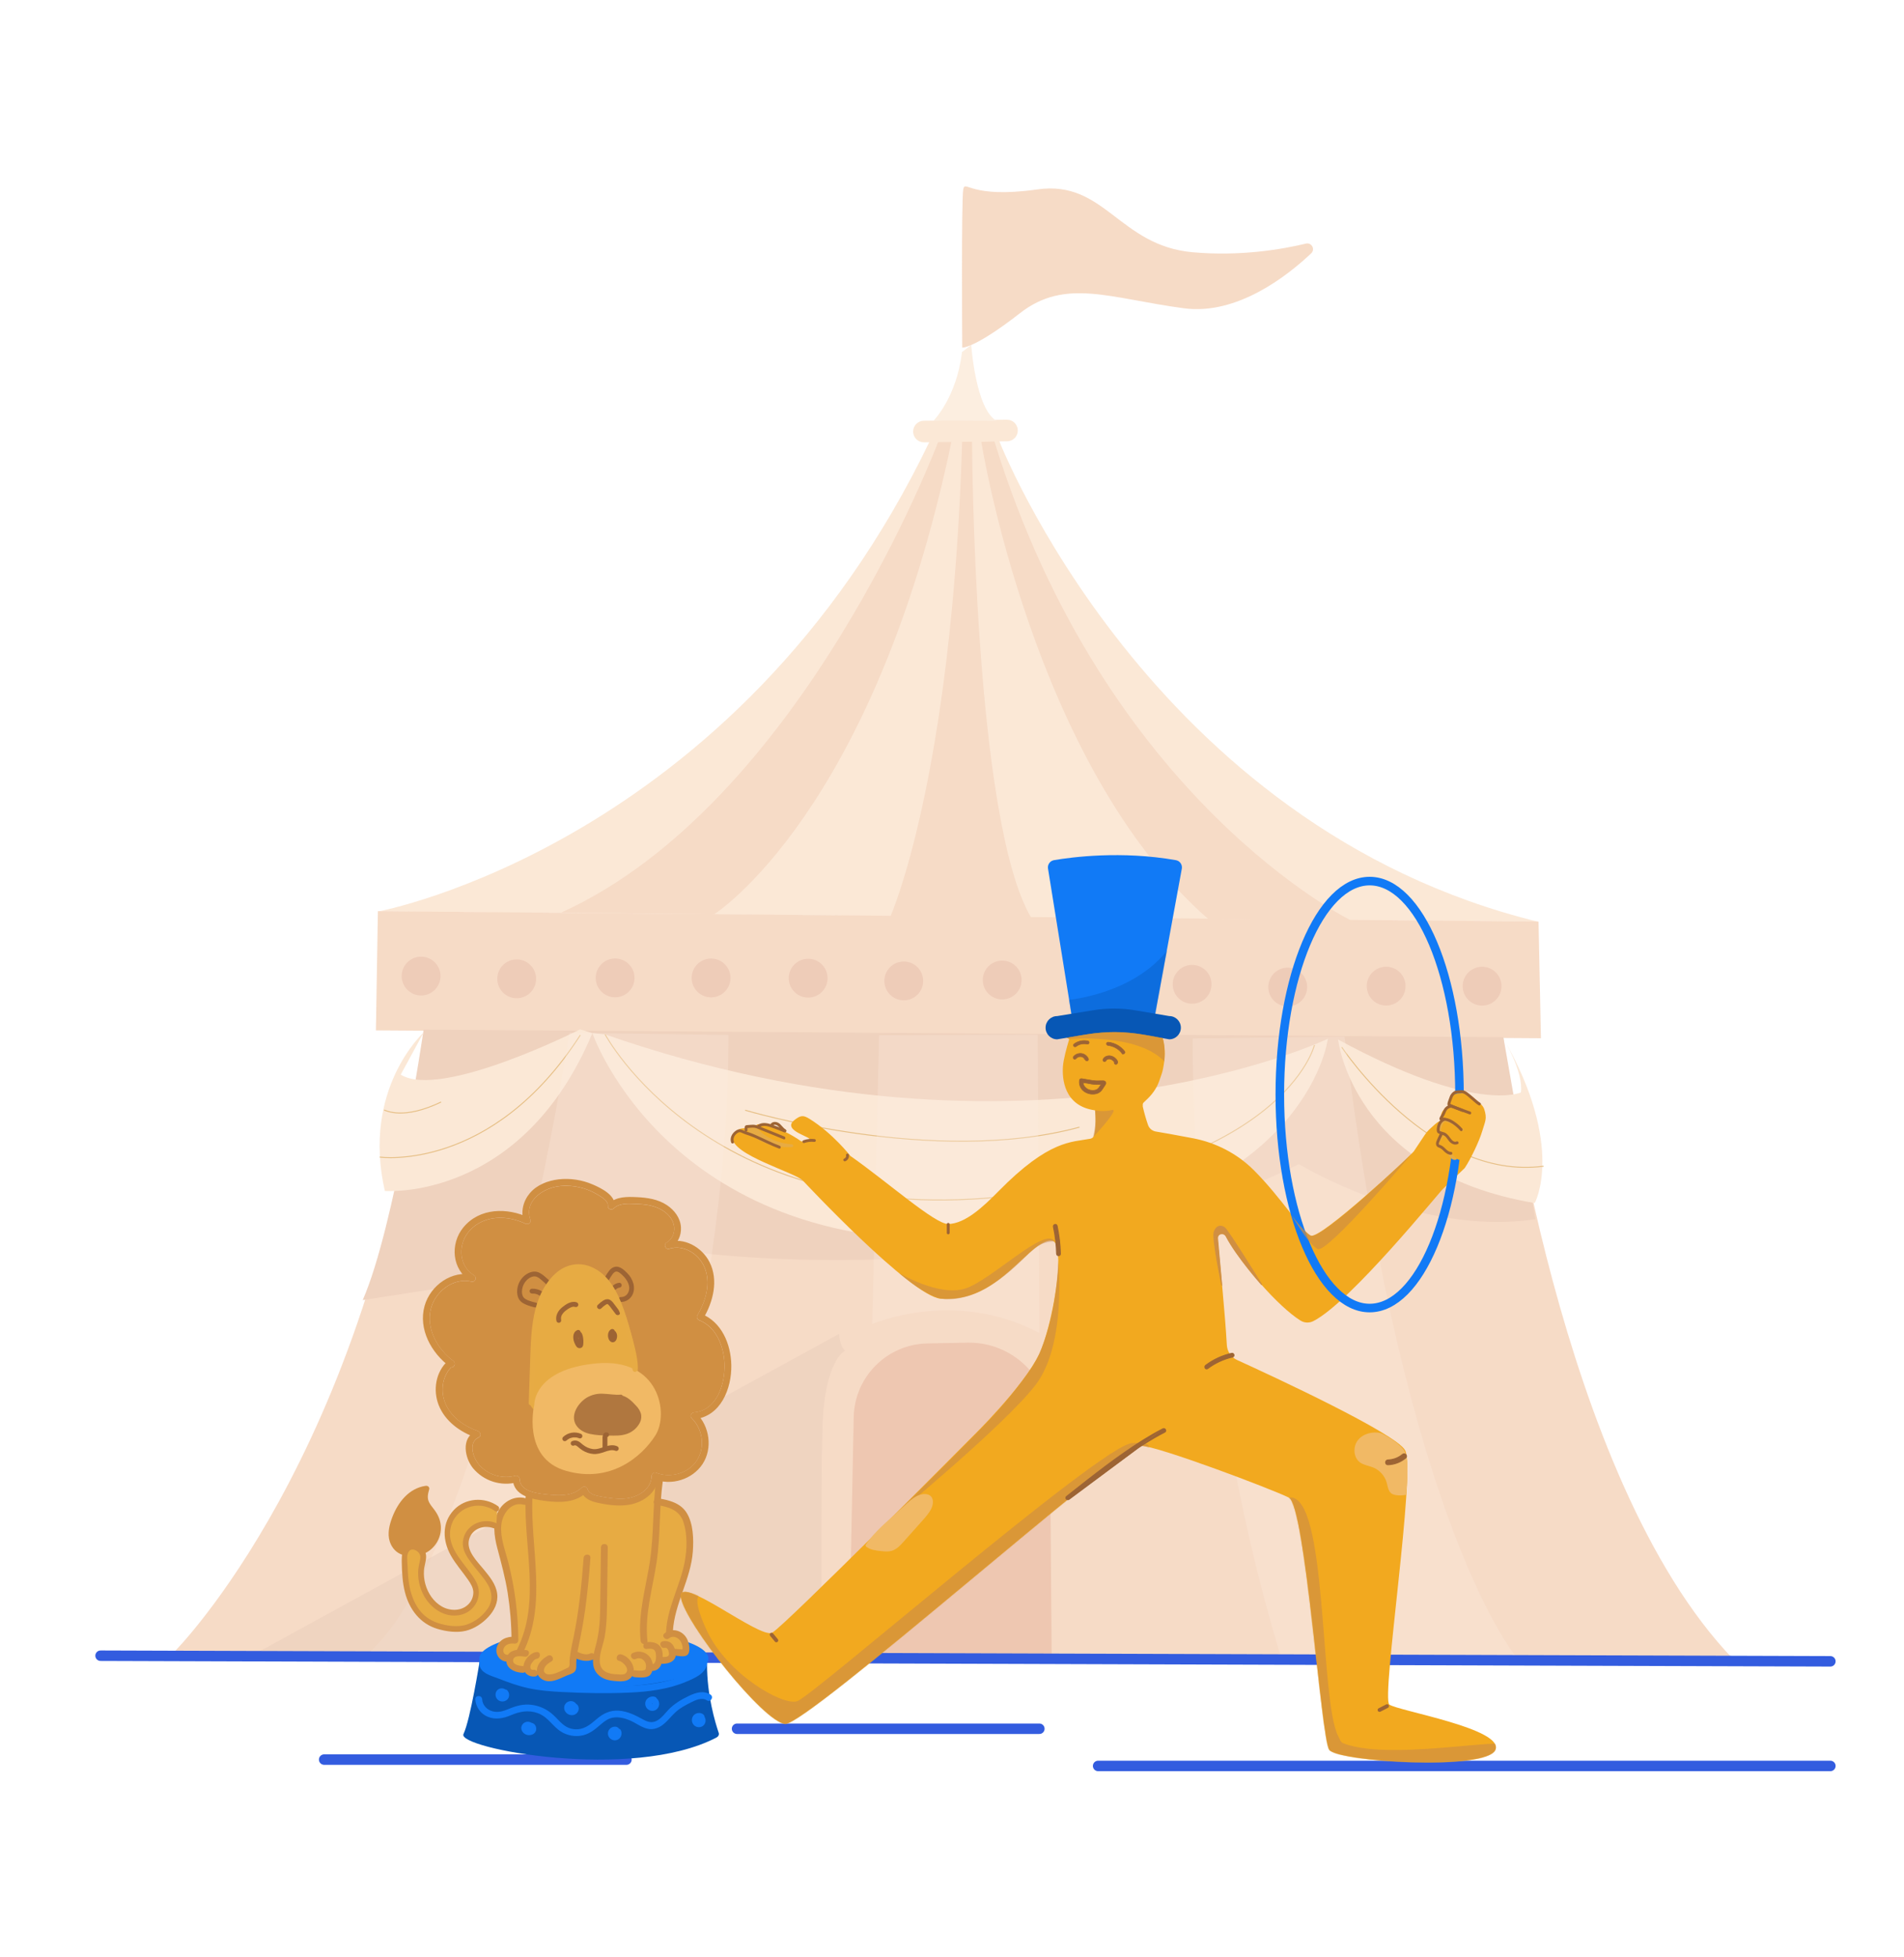 <svg width="2000" height="2055" viewBox="0 0 2000 2055" fill="none" xmlns="http://www.w3.org/2000/svg">
<g opacity="0.54">
<path d="M397.17 957.231C397.17 957.231 772.96 887.771 976.94 462.621L1049.32 462.361C1049.32 462.361 1206.78 868.361 1616.32 968.171L397.17 957.241V957.231Z" fill="#F7D5B4"/>
<path d="M396.95 956.9L394.85 1082.11L1618.64 1090.35L1616.1 967.83L396.95 956.9Z" fill="#EFBC96"/>
<path d="M182.75 1735.07C182.75 1735.07 389.88 1528.9 444.97 1084.33L1579.17 1090.24C1579.17 1090.24 1636.65 1551.61 1820.85 1742.66L182.75 1735.07Z" fill="#EFBC96"/>
<path d="M444.97 1081.33C444.97 1081.33 414.81 1288.51 380.99 1365.33L715.44 1313.32C715.44 1313.32 1071.91 1367.68 1364.37 1222.52C1364.37 1222.52 1488.94 1298.82 1612.78 1280.36L1579.16 1089.23L444.96 1081.32L444.97 1081.33Z" fill="#E2AB86"/>
<path d="M609.41 1080.99C609.41 1080.99 463.34 1154.94 420.95 1128.57L444.97 1084.34C444.97 1084.34 379.72 1143.37 404.25 1250.72C404.25 1250.72 547.92 1262.25 622.25 1084.98L609.41 1081V1080.99Z" fill="#F7D5B4"/>
<path d="M1394.81 1090.89C1394.81 1090.89 1081.67 1241.34 635.62 1086.33L622.25 1084.97C622.25 1084.97 704.52 1324.17 1038.19 1300.72C1371.85 1277.27 1394.81 1090.89 1394.81 1090.89Z" fill="#F7D5B4"/>
<path d="M1405.56 1091.71C1405.56 1091.71 1420.79 1231.28 1612.12 1263.44C1612.12 1263.44 1644.59 1204.55 1579.17 1090.24C1579.17 1090.24 1600.55 1125.98 1597.59 1147.21C1597.59 1147.21 1550.56 1170.38 1405.56 1091.71Z" fill="#F7D5B4"/>
<path d="M985.59 463.701C985.59 463.701 843.14 843.491 589.57 958.311L750.23 960.111C750.23 960.111 918.1 854.111 999.57 463.131L985.58 463.691L985.59 463.701Z" fill="#EFBC96"/>
<path d="M935.02 963.1C935.02 963.1 999.98 818.94 1010.7 462.68L1021.08 462.52C1021.08 462.52 1022.32 861.44 1083.32 963.93L935.02 963.1Z" fill="#EFBC96"/>
<path d="M1030.79 464.04C1030.79 464.04 1084.68 804.59 1268.99 964.96L1420.04 967.08C1420.04 967.08 1161.06 841.65 1044.41 463.07L1030.79 464.05V464.04Z" fill="#EFBC96"/>
<path d="M442.32 1045.45C453.581 1045.45 462.71 1036.32 462.71 1025.06C462.71 1013.8 453.581 1004.67 442.32 1004.67C431.059 1004.67 421.93 1013.8 421.93 1025.06C421.93 1036.32 431.059 1045.45 442.32 1045.45Z" fill="#E0A07C"/>
<path d="M542.75 1048.33C554.011 1048.33 563.14 1039.2 563.14 1027.94C563.14 1016.68 554.011 1007.55 542.75 1007.55C531.489 1007.55 522.36 1016.68 522.36 1027.94C522.36 1039.2 531.489 1048.33 542.75 1048.33Z" fill="#E0A07C"/>
<path d="M646.14 1047.36C657.401 1047.36 666.53 1038.23 666.53 1026.97C666.53 1015.71 657.401 1006.58 646.14 1006.58C634.879 1006.58 625.75 1015.71 625.75 1026.97C625.75 1038.23 634.879 1047.36 646.14 1047.36Z" fill="#E0A07C"/>
<path d="M746.92 1047.41C758.181 1047.41 767.31 1038.28 767.31 1027.02C767.31 1015.76 758.181 1006.63 746.92 1006.63C735.659 1006.63 726.53 1015.76 726.53 1027.02C726.53 1038.28 735.659 1047.41 746.92 1047.41Z" fill="#E0A07C"/>
<path d="M848.91 1047.66C860.171 1047.66 869.3 1038.53 869.3 1027.27C869.3 1016.01 860.171 1006.88 848.91 1006.88C837.649 1006.88 828.52 1016.01 828.52 1027.27C828.52 1038.53 837.649 1047.66 848.91 1047.66Z" fill="#E0A07C"/>
<path d="M949.34 1050.54C960.601 1050.54 969.73 1041.41 969.73 1030.15C969.73 1018.89 960.601 1009.76 949.34 1009.76C938.079 1009.76 928.95 1018.89 928.95 1030.15C928.95 1041.41 938.079 1050.54 949.34 1050.54Z" fill="#E0A07C"/>
<path d="M1052.73 1049.58C1063.99 1049.58 1073.12 1040.45 1073.12 1029.19C1073.12 1017.93 1063.99 1008.8 1052.73 1008.8C1041.47 1008.8 1032.34 1017.93 1032.34 1029.19C1032.34 1040.45 1041.47 1049.58 1052.73 1049.58Z" fill="#E0A07C"/>
<path d="M1153.5 1049.63C1164.76 1049.63 1173.89 1040.5 1173.89 1029.24C1173.89 1017.98 1164.76 1008.85 1153.5 1008.85C1142.24 1008.85 1133.11 1017.98 1133.11 1029.24C1133.11 1040.5 1142.24 1049.63 1153.5 1049.63Z" fill="#E0A07C"/>
<path d="M1252.22 1054.09C1263.48 1054.09 1272.61 1044.96 1272.61 1033.7C1272.61 1022.44 1263.48 1013.31 1252.22 1013.31C1240.96 1013.31 1231.83 1022.44 1231.83 1033.7C1231.83 1044.96 1240.96 1054.09 1252.22 1054.09Z" fill="#E0A07C"/>
<path d="M1352.65 1056.97C1363.91 1056.97 1373.04 1047.84 1373.04 1036.58C1373.04 1025.32 1363.91 1016.19 1352.65 1016.19C1341.39 1016.19 1332.26 1025.32 1332.26 1036.58C1332.26 1047.84 1341.39 1056.97 1352.65 1056.97Z" fill="#E0A07C"/>
<path d="M1456.04 1056.01C1467.3 1056.01 1476.43 1046.88 1476.43 1035.62C1476.43 1024.36 1467.3 1015.23 1456.04 1015.23C1444.78 1015.23 1435.65 1024.36 1435.65 1035.62C1435.65 1046.88 1444.78 1056.01 1456.04 1056.01Z" fill="#E0A07C"/>
<path d="M1556.82 1056.06C1568.08 1056.06 1577.21 1046.93 1577.21 1035.67C1577.21 1024.41 1568.08 1015.28 1556.82 1015.28C1545.56 1015.28 1536.43 1024.41 1536.43 1035.67C1536.43 1046.93 1545.56 1056.06 1556.82 1056.06Z" fill="#E0A07C"/>
<path d="M782.74 1165.92C782.74 1165.92 980.8 1225.34 1133.91 1183.73" stroke="#D08619" stroke-miterlimit="10"/>
<path d="M635.62 1086.33C635.62 1086.33 743.01 1287.1 1048 1257.21C1349.68 1227.64 1380.72 1097.5 1380.72 1097.5" stroke="#D08619" stroke-miterlimit="10"/>
<path d="M1409.39 1099.7C1409.39 1099.7 1502.62 1240.58 1621.38 1224.73" stroke="#D08619" stroke-miterlimit="10"/>
<path d="M398.82 1215.13C398.82 1215.13 516.42 1231.79 609.58 1087" stroke="#D08619" stroke-miterlimit="10"/>
<path d="M403.45 1165.73C406.3 1166.51 423.93 1176.2 463.36 1157.31" stroke="#D08619" stroke-miterlimit="10"/>
<path opacity="0.3" d="M598.22 1084.69C598.22 1084.69 513.33 1626.9 386.37 1736.61L646.34 1737.67C646.34 1737.67 766.01 1404.5 765.17 1086.83L598.21 1084.69H598.22Z" fill="#F9DBC2"/>
<path opacity="0.3" d="M923.4 1087.2L916.25 1390.51C916.25 1390.51 1002.22 1352.52 1091.75 1399.85L1090.02 1086.55L923.4 1087.21V1087.2Z" fill="#F9DBC2"/>
<path opacity="0.38" d="M272.21 1734.37L881.41 1400.77C881.41 1400.77 882.24 1414.58 887.82 1418.45C887.82 1418.45 865.93 1427.64 863.94 1500.01C861.94 1572.38 863.13 1736.38 863.13 1736.38L272.21 1734.36V1734.37Z" fill="#CF9C7A"/>
<path opacity="0.3" d="M1252.94 1090.6C1252.94 1090.6 1247.8 1419.79 1345.48 1739.89L1593.56 1741.26C1593.56 1741.26 1475.55 1604.52 1412.28 1088.55L1252.94 1090.6Z" fill="#F9DBC2"/>
<path d="M1057.64 440.78L970.363 441.861C964.101 441.939 959.087 447.079 959.164 453.341C959.242 459.604 964.382 464.617 970.644 464.54L1057.92 463.458C1064.18 463.381 1069.19 458.241 1069.12 451.979C1069.04 445.716 1063.9 440.702 1057.64 440.78Z" fill="#F7D5B4"/>
<path d="M980.85 441.531C980.85 441.531 1004.93 417.091 1010.47 369.781L1020.2 362.211C1020.2 362.211 1024.78 430.011 1046.94 442.021L980.86 441.531H980.85Z" fill="#F9DFC5"/>
<path d="M1010.74 365.061C1010.74 365.061 1009.7 209.28 1011.83 198.8C1013.96 188.32 1018.61 209.05 1089.59 198.93C1160.56 188.81 1175.14 257.97 1252.88 264.92C1303.11 269.41 1346.98 261.78 1371.73 255.82C1377.73 254.37 1381.8 261.79 1377.32 266.03C1351.96 289.98 1299.33 331.18 1243.64 323.76C1165.92 313.4 1119.18 291.601 1071.33 328.941C1023.47 366.281 1010.76 365.051 1010.76 365.051L1010.74 365.061Z" fill="#EFBC96"/>
<path d="M1104.67 1738.64L1102.82 1494.28C1102.46 1447 1063.55 1409.13 1016.29 1410.04L974.21 1410.85C931.71 1411.67 897.47 1445.98 896.75 1488.48L891.74 1738.97L1104.69 1738.64H1104.67Z" fill="#E0976E"/>
</g>
<path d="M105.641 1738.79L1922.64 1744.69" stroke="#335CDF" stroke-width="11" stroke-linecap="round"/>
<path d="M1153.5 1854.55L1922.64 1854.55" stroke="#335CDF" stroke-width="11" stroke-linecap="round"/>
<path d="M774.219 1815.5L1091.75 1815.5" stroke="#335CDF" stroke-width="11" stroke-linecap="round"/>
<path d="M340.504 1847.88L658.035 1847.88" stroke="#335CDF" stroke-width="11" stroke-linecap="round"/>
<path d="M503.87 1744.35C503.87 1744.35 494.06 1806.07 486.83 1821.1C479.66 1836 663.49 1871.05 752.5 1824.78C754.42 1823.78 755.65 1821.86 754.95 1819.81C751.5 1809.7 742.49 1780.13 742.7 1747.62" fill="#0757B5"/>
<path d="M623.81 1772.29C690.267 1772.29 744.14 1758.68 744.14 1741.89C744.14 1725.1 690.267 1711.49 623.81 1711.49C557.354 1711.49 503.48 1725.1 503.48 1741.89C503.48 1758.68 557.354 1772.29 623.81 1772.29Z" fill="#117AF6"/>
<path d="M519.56 1730.8C511.83 1733.37 502.58 1738.3 503.57 1747.94C504.53 1757.25 516.15 1759.85 523.32 1762.68C533.7 1766.75 544.25 1770.56 555.17 1772.94C566.63 1775.42 578.35 1776.28 590.03 1776.9C613.45 1778.14 637.09 1778.57 660.58 1777.56C681.17 1776.67 702.03 1774.12 721.14 1765.97C729.34 1762.48 741.08 1757.62 742.71 1747.64C744.34 1737.66 735.45 1730.45 726.54 1728.67C722.07 1727.77 720.14 1734.65 724.65 1735.54C733.41 1737.29 740.23 1745.78 731.3 1752.61C725.06 1757.36 716.89 1760.38 709.51 1762.8C693.73 1767.96 677.11 1769.74 660.63 1770.45C642.73 1771.24 624.77 1771.1 606.87 1770.51C588.43 1769.92 569.64 1769.5 551.7 1764.8C542.12 1762.18 532.71 1758.96 523.53 1755.16C519.82 1753.68 513.69 1752.43 511.44 1748.91C507.62 1742.95 517.55 1739.04 521.49 1737.71C525.83 1736.26 523.96 1729.38 519.6 1730.84H519.56V1730.8Z" fill="#117AF6"/>
<path d="M499.28 1784.49C499.48 1788.45 500.8 1792.26 503.08 1795.51C505.36 1798.75 508.51 1801.28 512.16 1802.82C520.31 1806.32 528.82 1804.63 536.72 1801.27C545.89 1797.37 554.74 1795.64 564.48 1798.96C574.22 1802.3 578.84 1810.35 586.46 1816.52C592.78 1821.54 600.83 1823.87 608.86 1822.98C617.81 1822.03 624.13 1817.01 630.69 1811.27C634.56 1807.86 638.6 1804.77 643.82 1803.84C649.65 1802.82 655.71 1804.29 661.13 1806.49C669.37 1809.84 677.42 1817.44 686.86 1815.65C697.49 1813.68 702.76 1804.12 710.28 1797.5C714.74 1793.53 720.14 1790.71 725.42 1788.02C730.7 1785.34 737.13 1782.23 742.64 1785.71C746.53 1788.17 750.11 1782.01 746.23 1779.6C739.1 1775.1 731.07 1777.48 723.99 1780.83C715.78 1784.73 707.93 1789.33 701.71 1796.01C698.54 1799.43 695.65 1803.3 691.77 1805.95C686.18 1809.8 681.52 1809.01 675.88 1805.95C667.73 1801.5 659.4 1797.17 650.03 1796.52C640.98 1795.87 633.62 1799.45 626.91 1805.2C619.69 1811.39 613.05 1817.05 602.87 1815.94C592.51 1814.8 587.82 1807.06 580.79 1800.66C574.74 1795.16 567.18 1791.61 559.08 1790.47C550.02 1789.17 542.17 1791.38 533.9 1794.87C528.72 1797.06 523.2 1798.7 517.61 1797.23C511.6 1795.68 506.86 1790.92 506.47 1784.56C506.2 1780 499.07 1779.97 499.34 1784.56L499.27 1784.47L499.28 1784.49Z" fill="#117AF6"/>
<path d="M531.56 1774.8C530.28 1773.64 528.61 1773.02 526.89 1773.06C525.17 1773.09 523.52 1773.8 522.31 1775.03C521.11 1776.38 520.47 1778.14 520.53 1779.95C520.58 1781.76 521.32 1783.48 522.59 1784.76C523.89 1786.04 525.62 1786.79 527.43 1786.87C529.25 1786.95 531.03 1786.35 532.44 1785.2C535.49 1782.68 535.49 1778.07 532.96 1775.23C532.28 1774.56 531.37 1774.18 530.41 1774.18C529.45 1774.18 528.54 1774.56 527.86 1775.23C527.21 1775.91 526.84 1776.81 526.84 1777.75C526.84 1778.69 527.21 1779.59 527.86 1780.27C527.76 1780.18 527.68 1780.07 527.66 1779.94C527.59 1779.7 527.6 1779.77 527.71 1780.12V1780.15C527.77 1779.81 527.76 1779.77 527.71 1780.02V1779.92C527.41 1780.1 528.14 1779.47 527.71 1779.92C528.02 1779.74 528.12 1779.86 527.71 1779.82C528.41 1779.87 527.66 1779.82 527.51 1779.82C527.18 1779.82 527.88 1779.99 527.33 1779.73C527.77 1779.94 527.73 1780.11 527.55 1779.73C527.83 1780.31 527.43 1779.4 527.55 1779.81C527.67 1780.22 527.44 1779.43 527.43 1779.33C527.52 1779.95 527.62 1779.15 527.5 1779.5C527.42 1779.74 527.3 1779.98 527.14 1780.18C527.38 1779.94 527.4 1779.92 527.2 1780.08C527 1780.25 527.02 1780.24 527.31 1780.08L526.98 1780.23C527.33 1780.14 527.36 1780.13 527.07 1780.23C526.55 1780.23 527.73 1780.47 526.76 1780.23C527.36 1780.4 526.58 1780.13 526.4 1779.97C527.08 1780.63 527.98 1780.98 528.92 1780.98C529.86 1780.98 530.76 1780.62 531.44 1779.97C532.11 1779.3 532.49 1778.38 532.49 1777.43C532.49 1776.48 532.11 1775.56 531.44 1774.89L531.54 1774.8H531.56Z" fill="#117AF6"/>
<path d="M559.29 1810.11C558.55 1809.38 557.65 1808.82 556.66 1808.48C555.67 1808.15 554.62 1808.03 553.58 1808.16C552.54 1808.29 551.55 1808.64 550.67 1809.21C549.79 1809.77 549.05 1810.52 548.5 1811.41C546.08 1815.48 548.62 1820.09 552.72 1821.67C556.19 1822.99 560.75 1821.98 562.57 1818.51C564.38 1815.04 562.66 1810.23 558.71 1809.35C557.8 1809.12 556.83 1809.25 556.02 1809.72C555.2 1810.18 554.6 1810.94 554.33 1811.85C554.09 1812.76 554.21 1813.73 554.68 1814.54C555.14 1815.36 555.91 1815.96 556.82 1816.23C557.58 1816.4 556.56 1816.01 556.37 1815.87C556.37 1815.87 555.88 1815.17 556.18 1815.55C556.25 1815.36 556.33 1815.74 556.18 1815.55C556.05 1815.98 556.18 1815.37 556.18 1815.31C556.46 1814.82 556.63 1815.03 556.18 1815.07H555.92C555.46 1815.07 555.7 1815.07 555.43 1815.02C555.2 1814.97 554.98 1814.91 554.76 1814.83C554.71 1814.83 554.76 1815.13 554.76 1815.13V1814.88L554.42 1815.17C554.42 1815.17 554.35 1815.2 554.31 1815.2C554.27 1815.2 554.23 1815.2 554.2 1815.17C554.07 1815.17 554.11 1815.17 554.32 1815.17C554.41 1814.98 554.58 1815.41 554.32 1815.17C557.67 1818.3 562.72 1813.27 559.36 1810.09L559.31 1810.15L559.29 1810.11Z" fill="#117AF6"/>
<path d="M604.57 1788.63C602.44 1786.04 598.32 1785.91 595.65 1787.7C594.14 1788.73 593.1 1790.31 592.74 1792.1C592.37 1793.89 592.72 1795.75 593.7 1797.29C594.65 1798.87 596.1 1800.08 597.82 1800.72C599.54 1801.37 601.43 1801.41 603.19 1800.84C607.16 1799.42 609.36 1794.58 606.89 1790.87C606.4 1790.07 605.62 1789.49 604.71 1789.25C603.8 1789.01 602.84 1789.14 602.02 1789.59C601.21 1790.07 600.62 1790.86 600.38 1791.77C600.14 1792.69 600.27 1793.66 600.73 1794.47C601.1 1795 601.04 1794.69 600.84 1794.12C600.84 1794.03 600.84 1794.39 600.76 1794.4C600.68 1794.4 600.76 1794.16 600.82 1794.15C601.14 1794.09 600.48 1794.15 600.5 1794.15C600.95 1794.32 600.21 1793.98 600.11 1793.92C600 1793.79 599.89 1793.66 599.76 1793.54C599.88 1793.71 599.67 1793.04 599.68 1793.31C599.69 1793.59 599.5 1793.91 599.74 1793.19C599.74 1793.19 599.57 1793.71 599.49 1793.67L599.72 1793.46C599.47 1793.65 599.44 1793.68 599.66 1793.56C600.17 1793.36 599.18 1793.68 599.72 1793.56C599.97 1793.5 599.93 1793.52 599.57 1793.56H599.9C599.29 1793.41 599.9 1793.64 599.9 1793.56C599.62 1793.46 599.18 1793.11 599.56 1793.56C600.78 1795.05 603.34 1794.83 604.6 1793.56C605.25 1792.89 605.61 1791.98 605.61 1791.04C605.61 1790.1 605.25 1789.2 604.6 1788.52L604.57 1788.63Z" fill="#117AF6"/>
<path d="M647.95 1813.59C646.4 1813.17 644.76 1813.25 643.26 1813.83C641.76 1814.41 640.49 1815.45 639.62 1816.79C638.74 1818.21 638.4 1819.91 638.66 1821.55C638.92 1823.2 639.76 1824.7 641.02 1825.8C642.29 1826.97 643.95 1827.63 645.68 1827.67C647.41 1827.7 649.09 1827.08 650.4 1825.95C651.61 1824.86 652.43 1823.4 652.74 1821.8C653.05 1820.19 652.84 1818.53 652.13 1817.07C651.38 1815.3 648.77 1814.9 647.25 1815.79C645.42 1816.8 645.21 1818.85 645.97 1820.66C645.89 1820.52 645.84 1820.37 645.82 1820.21C645.89 1821 645.93 1820.09 645.82 1820.46C645.82 1820.46 645.72 1820.71 645.66 1820.68C645.54 1820.79 645.54 1820.79 645.66 1820.68L645.87 1820.6C646.09 1820.4 646.1 1820.8 645.74 1820.6C645.84 1820.6 646.01 1820.68 646.13 1820.72L645.8 1820.54L645.67 1820.39C645.85 1820.33 645.35 1820.28 645.67 1820.51C645.67 1820.68 645.67 1820.65 645.67 1820.43C645.67 1820.21 645.67 1820.19 645.67 1820.51C645.43 1820.89 645.67 1820.51 645.76 1820.41C645.32 1820.68 646 1820.41 645.91 1820.41C645.82 1820.41 645.63 1820.49 646.07 1820.41C645.82 1820.53 645.81 1820.56 646.07 1820.49C646.07 1820.62 645.11 1820.31 646.07 1820.58C650.48 1821.87 652.36 1814.99 647.96 1813.71L647.94 1813.6L647.95 1813.59Z" fill="#117AF6"/>
<path d="M687.55 1781.86C685.83 1781.45 684.02 1781.61 682.4 1782.32C680.78 1783.03 679.43 1784.24 678.56 1785.79C677.7 1787.48 677.52 1789.43 678.04 1791.26C678.57 1793.09 679.77 1794.64 681.4 1795.61C682.9 1796.56 684.7 1796.92 686.45 1796.62C688.2 1796.31 689.77 1795.37 690.86 1793.96C691.92 1792.57 692.48 1790.86 692.42 1789.11C692.37 1787.36 691.71 1785.69 690.56 1784.37C689.34 1782.89 686.78 1783.09 685.47 1784.37C684.8 1785.05 684.43 1785.96 684.43 1786.91C684.43 1787.86 684.8 1788.78 685.47 1789.46C685.36 1789.32 685.26 1788.89 685.29 1789.27C685.35 1789.84 685.29 1788.78 685.29 1789.36C685.29 1789.76 685.29 1788.99 685.22 1789.65C685.22 1789.34 685.22 1789.54 685.13 1789.77C684.91 1789.86 685.36 1789.35 685.13 1789.77C685.13 1789.77 685.61 1789.5 685.59 1789.65C685.59 1789.52 684.94 1789.83 685.39 1789.65C685.23 1789.71 684.84 1789.37 685.2 1789.65C685.13 1789.65 684.76 1789.24 684.83 1789.34C684.6 1789 684.91 1789 684.83 1789.12C684.75 1789.24 684.83 1789.26 684.83 1789.26C685 1789.09 685.19 1788.93 685.38 1788.78C685.38 1788.78 685.82 1788.78 685.68 1788.78C690.14 1789.79 692.04 1782.95 687.57 1781.91V1781.86H687.55Z" fill="#117AF6"/>
<path d="M738.48 1800.19C736.99 1799.22 735.21 1798.79 733.45 1798.98C731.68 1799.16 730.03 1799.96 728.78 1801.22C727.57 1802.55 726.86 1804.26 726.78 1806.05C726.7 1807.85 727.25 1809.61 728.33 1811.05C729.45 1812.47 731.04 1813.42 732.81 1813.75C734.58 1814.07 736.41 1813.75 737.96 1812.82C739.48 1811.82 740.55 1810.28 740.97 1808.5C741.39 1806.74 741.12 1804.87 740.21 1803.3C739.72 1802.5 738.94 1801.91 738.03 1801.68C737.12 1801.44 736.15 1801.57 735.33 1802.03C734.52 1802.51 733.93 1803.3 733.69 1804.21C733.45 1805.12 733.58 1806.09 734.04 1806.9C734.39 1807.49 734.11 1806.9 734.04 1806.63C734.17 1807.26 734.04 1806.46 734.04 1806.82C734.04 1807.18 733.99 1807.02 734.11 1806.73L733.95 1807.01C734.36 1806.64 734.36 1806.81 734.02 1806.85C734.58 1806.77 733.61 1806.69 734.02 1806.79C733.45 1806.62 734.43 1806.88 734.02 1806.79C733.14 1806.58 734.07 1806.69 734.02 1806.89L733.76 1806.65C733.91 1806.88 733.93 1806.89 733.76 1806.65C733.59 1806.42 733.65 1806.46 733.76 1806.65C733.87 1806.85 733.84 1806.79 733.76 1806.42C733.64 1806.97 733.76 1806.14 733.76 1806.42C733.76 1806.7 733.66 1805.87 733.7 1806.42C733.7 1806.2 733.77 1806.11 733.96 1806.03C733.44 1806.27 734.39 1805.96 733.96 1806.03C733.53 1806.11 734.42 1805.76 733.96 1806.03C734.35 1806.03 734.43 1806.03 734.18 1806.03C733.93 1806.03 734.01 1806.03 734.38 1806.08C733.85 1805.8 734.66 1806.27 734.77 1806.34C735.59 1806.81 736.56 1806.94 737.47 1806.7C738.38 1806.46 739.16 1805.87 739.64 1805.07C740.1 1804.25 740.22 1803.28 739.98 1802.37C739.74 1801.46 739.16 1800.68 738.36 1800.19H738.45H738.48Z" fill="#117AF6"/>
<path d="M555.09 1577.42C555.09 1577.42 525.16 1569.11 523.17 1600.7C521.17 1632.29 538.47 1649.58 538.8 1690.49C539.13 1731.39 541.13 1722.41 541.13 1722.41C541.13 1722.41 520.51 1723.08 525.5 1736.38C525.5 1736.38 534.81 1749.68 545.45 1734.38C556.09 1719.08 560.41 1680.18 560.08 1674.86C559.75 1669.54 555.09 1577.43 555.09 1577.43V1577.42Z" fill="#E7AB43"/>
<path d="M555.75 1569.44C555.75 1569.44 555.75 1612.34 560.07 1648.25C564.39 1684.16 545.44 1734.38 545.44 1734.38C545.44 1734.38 529.3 1735.59 533.71 1744.96C538.12 1754.33 550.09 1752.67 550.09 1752.67C550.09 1752.67 555.08 1758.99 563.39 1756.66C563.39 1756.66 568.05 1764.97 582.01 1760.65C595.98 1756.33 601.96 1753.33 602.3 1751.34C602.63 1749.34 604.63 1736.71 604.63 1736.71C604.63 1736.71 610.95 1743.36 624.25 1739.04C624.25 1739.04 624.58 1757.99 635.56 1759.66C646.53 1761.32 656.51 1765.98 661.83 1756.67C661.83 1756.67 678.39 1760.34 681.78 1754.01C681.78 1754.01 691.42 1751.02 692.42 1743.37C692.42 1743.37 705.72 1744.37 706.72 1737.72L707.05 1734.06C707.05 1734.06 718.69 1737.72 720.68 1735.06C722.68 1732.4 721.68 1714.77 704.05 1714.77C704.05 1714.77 702.72 1699.47 717.02 1660.23C731.32 1620.99 723.67 1595.05 716.02 1587.07C708.37 1579.09 690.75 1577.76 690.75 1577.76L692.41 1552.82C692.41 1552.82 681.1 1580.42 647.52 1577.76C613.93 1575.1 612.27 1565.79 612.27 1565.79C612.27 1565.79 598.64 1583.08 555.74 1569.45L555.75 1569.44Z" fill="#E7AB43"/>
<path d="M552.12 1572.45C550.08 1625.13 568.13 1682.42 543.22 1732.1C541.18 1736.17 547.29 1739.81 549.33 1735.69C575.02 1684.44 557.11 1626.74 559.21 1572.44C559.39 1567.85 552.25 1567.86 552.08 1572.44H552.12V1572.45Z" fill="#D08F42"/>
<path d="M553.15 1732.94C545.26 1731.69 533.44 1731.97 531.98 1742.26C530.59 1752.13 540.95 1756.52 549.02 1756.74C553.61 1756.9 553.6 1749.77 549.02 1749.62C545.52 1749.51 538.18 1748.32 539 1743.18C539.83 1738.04 547.94 1739.28 551.22 1739.81C555.7 1740.53 557.64 1733.7 553.11 1732.94H553.15Z" fill="#D08F42"/>
<path d="M563.72 1734.96C557.12 1735.61 550.76 1742.8 549.91 1749.22C548.95 1756.61 555.4 1761.57 562.32 1760.53C566.84 1759.85 564.92 1752.97 560.43 1753.66C556.64 1754.23 556.59 1750.07 557.81 1747.81C558.83 1745.93 561.44 1742.27 563.72 1742.04C568.25 1741.6 568.29 1734.48 563.72 1734.91V1734.96Z" fill="#D08F42"/>
<path d="M575.47 1738.78C570.13 1741.71 564.4 1747.12 563.95 1753.61C563.53 1759.54 568.2 1764.07 573.7 1765.28C581.04 1766.91 588.66 1762.43 595.15 1759.72C597.8 1758.59 601.7 1757.75 603.69 1755.49C605.97 1752.9 605.18 1748.85 605.34 1745.72C605.8 1736.68 608.01 1727.86 609.81 1719.02C611.66 1709.86 613.21 1700.69 614.51 1691.53C617.13 1673.11 618.83 1654.59 620.18 1636.03C620.52 1631.46 613.39 1631.48 613.05 1636.03C611.01 1663.52 608.27 1691.02 602.72 1718.1C601.47 1724.21 600.08 1730.32 599.17 1736.43C598.76 1739.2 598.42 1741.98 598.24 1744.77C598.17 1745.98 598.48 1748.25 598.11 1749.43C597.56 1751.15 596.63 1751.33 594.99 1752.1C589.9 1754.52 582.53 1758.63 576.75 1758.45C572.68 1758.33 570.2 1755.93 571.87 1751.81C573.12 1748.75 576.24 1746.46 579.05 1744.93C583.07 1742.72 579.48 1736.56 575.44 1738.82V1738.79L575.47 1738.78Z" fill="#D08F42"/>
<path d="M601.98 1740.47C609.11 1743.58 616.09 1746 623.55 1742.6C627.71 1740.71 624.1 1734.56 619.94 1736.49C615.24 1738.64 609.92 1736.27 605.57 1734.36C601.42 1732.53 597.78 1738.67 601.98 1740.47Z" fill="#D08F42"/>
<path d="M689.38 1553.15C685.39 1581.88 686.99 1611.06 682.67 1639.7C678.48 1667.46 669.84 1694.89 672.96 1723.2C673.46 1727.71 680.59 1727.76 680.09 1723.2C676.97 1694.82 685.81 1667.44 689.84 1639.64C693.91 1611.57 692.37 1583.05 696.27 1554.97C696.9 1550.48 690.03 1548.55 689.4 1553.08V1553.15H689.38Z" fill="#D08F42"/>
<path d="M631.27 1624.97L630.61 1675.77C630.39 1692.49 630.68 1709.47 626.41 1725.78C623.45 1737.05 618.95 1751.24 629.67 1759.93C633.86 1763.35 639.21 1764.7 644.5 1765.24C649.59 1765.76 656.88 1766.54 661.26 1763.2C671.49 1755.49 662.48 1739.36 652.19 1737.35C647.71 1736.47 645.79 1743.35 650.3 1744.22C654.8 1745.09 663.02 1754.22 656.17 1757.93C654.13 1759.04 649.6 1758.38 647.36 1758.26C644.39 1758.2 641.45 1757.69 638.62 1756.77C622.74 1751.07 633.14 1730.52 635.14 1719.17C637.78 1704.19 637.57 1688.89 637.77 1673.73L638.41 1624.92C638.47 1620.33 631.34 1620.33 631.28 1624.92V1624.97H631.27Z" fill="#D08F42"/>
<path d="M666.66 1761.34C671.15 1761.58 678.88 1762.6 682.58 1759.3C685.76 1756.41 686.15 1750.53 685.4 1746.6C685.01 1744.36 684.1 1742.25 682.75 1740.43C681.4 1738.6 679.64 1737.12 677.62 1736.09C675.6 1735.06 673.36 1734.52 671.09 1734.51C668.82 1734.5 666.58 1735.01 664.54 1736.02C660.47 1738.06 664.03 1744.17 668.14 1742.13C672.94 1739.78 677.99 1743.69 678.55 1748.6C678.68 1749.74 678.62 1750.91 678.37 1752.03C677.91 1753.81 677.7 1753.65 676.24 1754.07C673.48 1754.9 669.47 1754.33 666.67 1754.18C662.09 1753.94 662.11 1761.07 666.67 1761.31V1761.34H666.66Z" fill="#D08F42"/>
<path d="M685.18 1754.8C694.74 1754.41 696.72 1744.14 696.01 1736.32C695.14 1726.75 687.94 1723.63 679.17 1724.53C674.65 1724.99 674.6 1732.12 679.17 1731.66C683.74 1731.2 688.05 1730.92 688.88 1736.32C689.35 1739.37 689.64 1747.52 685.17 1747.68C680.7 1747.83 680.58 1754.99 685.17 1754.81L685.18 1754.8Z" fill="#D08F42"/>
<path d="M702.95 1720.48C707.25 1716.89 713.22 1720.12 715.36 1724.47C716.22 1726.2 717.48 1729.77 716.88 1731.75C716.7 1732.31 716.78 1732.47 717.11 1732.24L714.96 1732.06L709.95 1731.63C705.38 1731.24 705.41 1738.37 709.95 1738.76C714.49 1739.15 721.96 1741.19 723.67 1735.33C724.92 1731.04 723.67 1725.31 721.78 1721.39C717.39 1712.35 705.89 1708.76 697.91 1715.44C694.4 1718.39 699.46 1723.41 702.95 1720.48Z" fill="#D08F42"/>
<path d="M698.11 1730.53C701.49 1729.85 702.35 1733.7 702.7 1736.24C703.25 1740.18 699.16 1740.15 696.21 1740.19C691.63 1740.26 691.61 1747.39 696.21 1747.32C703.65 1747.21 711.03 1744.01 709.73 1735.29C708.65 1728.03 704.26 1722.05 696.21 1723.65C691.72 1724.55 693.61 1731.42 698.1 1730.52L698.11 1730.53Z" fill="#D08F42"/>
<path d="M552.06 1573.39C540.86 1570.44 529.38 1576.44 523.82 1586.33C516.95 1598.61 519 1613.23 522.48 1626.19C526.55 1641.61 530.72 1656.85 533.25 1672.64C535.86 1689.14 537.22 1705.82 537.32 1722.53L540.88 1718.97C532.73 1718.21 523.73 1721.84 521.71 1730.57C519.96 1738.09 525.78 1745.64 533.71 1744.95C538.24 1744.54 538.29 1737.41 533.71 1737.82C528.49 1738.28 527.27 1732.66 530.28 1729.14C532.97 1725.99 537.06 1725.74 540.89 1726.09C541.83 1726.09 542.73 1725.7 543.4 1725.04C544.07 1724.37 544.44 1723.47 544.45 1722.53C544.28 1694.86 540.73 1667.32 533.87 1640.52C530.63 1627.94 525.38 1615.06 526.54 1601.83C527.56 1589.95 536.72 1576.66 550.2 1580.21C554.64 1581.38 556.53 1574.51 552.09 1573.34L552.05 1573.39H552.06Z" fill="#D08F42"/>
<path d="M468 1474.29C474.18 1488.49 487.83 1497.99 502.08 1502.94C504.74 1503.86 505.91 1508.02 502.94 1509.45C490.52 1515.45 497.64 1532.87 504.77 1540C509.48 1544.68 515.33 1548.06 521.74 1549.79C528.15 1551.52 534.9 1551.54 541.33 1549.86C541.86 1549.72 542.41 1549.71 542.95 1549.81C543.49 1549.92 543.99 1550.14 544.42 1550.48C544.85 1550.81 545.21 1551.23 545.45 1551.72C545.7 1552.21 545.83 1552.74 545.84 1553.29C546.32 1567.67 567.64 1568.75 578.13 1569.77C589.63 1570.88 602.37 1570.69 611.2 1562.22C611.65 1561.79 612.19 1561.48 612.79 1561.33C613.39 1561.17 614.02 1561.17 614.62 1561.33C615.22 1561.49 615.77 1561.8 616.21 1562.23C616.65 1562.66 616.98 1563.2 617.16 1563.79C619 1569.7 626.74 1570.87 632 1571.81C639.83 1573.23 647.8 1574.39 655.78 1573.85C668.95 1572.95 684.08 1564.92 684.49 1550.08C684.55 1547.98 686.76 1545.74 689 1546.64C704.08 1552.64 722.93 1547.66 731.95 1533.85C740.97 1520.04 738.19 1500.75 726.54 1489.4C724.18 1487.08 726.12 1483.55 729.05 1483.29C753.43 1481.21 761.82 1452.78 761.03 1432.2C760.34 1414.18 752.59 1393.71 734.64 1386.58C732.51 1385.76 731.23 1383.51 732.51 1381.35C741.31 1366.54 747.19 1347.2 739.84 1330.54C733.76 1316.74 717.99 1306.7 702.94 1311.47C699.04 1312.7 696.73 1306.92 700.19 1304.95C706.87 1301.17 709.53 1293.11 707.64 1285.78C705.76 1278.45 699.67 1272.9 693.12 1269.57C685.47 1265.68 676.69 1264.7 668.23 1264.38C660.45 1264.08 650.68 1263.22 644.65 1269.13C642.56 1271.15 638.27 1269.8 638.54 1266.6C639.02 1261.16 632.46 1257.54 628.47 1255.05C624.45 1252.55 620.17 1250.5 615.7 1248.94C606.99 1245.88 597.72 1244.73 588.52 1245.57C571.07 1247.23 550.09 1260.83 557.14 1281.06C558.25 1284.29 554.46 1286.36 551.91 1285.13C532.99 1276.08 509 1275.82 493.72 1291.96C480.88 1305.54 481.03 1329.15 498.01 1339.42C501.52 1341.56 499.16 1346.86 495.26 1345.94C476.1 1341.39 456.9 1356.54 452.49 1374.87C447.49 1395.66 459.75 1417.2 476.17 1429.27C479.41 1431.61 477 1436.7 473.85 1435.98C464.26 1446.02 462.48 1461.63 468 1474.31V1474.29Z" fill="#D08F42"/>
<path d="M639.89 1343.75C640.8 1342.06 641.82 1340.43 642.95 1338.87C643.75 1337.52 644.87 1336.4 646.22 1335.6C649 1334.33 652.33 1337.79 654.12 1339.5C658.7 1343.84 663.07 1350.99 659.87 1357.38C659.2 1358.82 658.13 1360.04 656.78 1360.89C655.43 1361.74 653.87 1362.18 652.28 1362.16C649 1362.04 649.01 1367.13 652.28 1367.25C654.41 1367.27 656.52 1366.78 658.41 1365.81C660.31 1364.84 661.94 1363.42 663.17 1361.68C665.97 1357.94 666.46 1352.93 665.46 1348.44C664.3 1343.98 661.93 1339.93 658.61 1336.74C655.56 1333.69 651.4 1329.81 646.75 1330.24C645.44 1330.42 644.17 1330.87 643.04 1331.55C641.9 1332.23 640.91 1333.13 640.13 1334.2C638.37 1336.36 636.84 1338.68 635.55 1341.14C634.01 1344.03 638.4 1346.61 639.94 1343.71L639.9 1343.75H639.89Z" fill="#9D6434"/>
<path d="M578.58 1346.49C576.63 1344.42 574.55 1342.48 572.37 1340.66C570.35 1338.82 568.05 1337.3 565.57 1336.16C560.41 1334.12 554.83 1336.41 550.81 1339.79C547.41 1342.73 544.99 1346.64 543.89 1350.99C542.76 1355.46 542.87 1361 545.5 1364.95C547.19 1367.48 549.71 1368.87 552.42 1370.04C555.46 1371.35 558.62 1372.34 561.86 1372.99C562.51 1373.15 563.2 1373.06 563.78 1372.73C564.36 1372.4 564.8 1371.86 565 1371.22C565.17 1370.57 565.08 1369.87 564.75 1369.29C564.42 1368.7 563.87 1368.27 563.22 1368.09C560.89 1367.63 558.61 1366.99 556.38 1366.18C554.37 1365.58 552.49 1364.64 550.81 1363.39C548.21 1361.15 547.96 1356.74 548.53 1353.59C549.13 1350.2 550.72 1347.07 553.11 1344.59C555.6 1342.03 559.57 1339.58 563.29 1340.69C565.44 1341.34 567.29 1342.97 568.99 1344.39C571.11 1346.17 573.13 1348.06 575.03 1350.07C577.28 1352.45 580.89 1348.85 578.62 1346.46L578.58 1346.49Z" fill="#9D6434"/>
<path d="M564.49 1482.32C559.33 1480.66 556.01 1475.64 556.22 1470.22L558.78 1404.53C558.78 1404.53 559.54 1351.17 594.52 1333.32C594.52 1333.32 633.67 1312.4 655.86 1378.11C678.05 1443.83 667.57 1443.48 667.57 1443.48L566.61 1482.74C566.61 1482.74 565.81 1482.74 564.49 1482.31V1482.32Z" fill="#E7AB43"/>
<path d="M558.78 1358.49C559.58 1358.45 560.38 1358.47 561.17 1358.55H561.5C561.08 1358.55 561.02 1358.49 561.3 1358.55L561.77 1358.63C562.17 1358.7 562.55 1358.79 562.94 1358.89C563.33 1358.99 563.71 1359.11 564.09 1359.25L564.54 1359.41L564.84 1359.53L564.68 1359.46C565.41 1359.8 566.11 1360.18 566.79 1360.6C567.37 1360.94 568.07 1361.03 568.72 1360.86C569.37 1360.69 569.93 1360.27 570.28 1359.69C570.6 1359.1 570.69 1358.41 570.52 1357.76C570.35 1357.11 569.93 1356.55 569.36 1356.2C566.21 1354.2 562.53 1353.22 558.8 1353.38C558.13 1353.39 557.49 1353.66 557.01 1354.14C556.53 1354.62 556.26 1355.26 556.25 1355.93C556.26 1356.6 556.53 1357.24 557.01 1357.72C557.49 1358.2 558.13 1358.47 558.8 1358.48L558.78 1358.49Z" fill="#9D6434"/>
<path d="M647.16 1353.97C647.4 1353.75 647.66 1353.52 647.92 1353.32L647.41 1353.72C648.04 1353.24 648.72 1352.84 649.45 1352.54L648.84 1352.79C649.59 1352.47 650.38 1352.25 651.19 1352.14C651.83 1351.96 652.37 1351.54 652.71 1350.97C652.88 1350.67 652.99 1350.35 653.03 1350.01C653.07 1349.67 653.05 1349.33 652.96 1349C652.78 1348.36 652.36 1347.82 651.79 1347.48L651.19 1347.23C650.75 1347.11 650.28 1347.11 649.84 1347.23C647.48 1347.61 645.28 1348.71 643.57 1350.38C643.09 1350.86 642.82 1351.51 642.82 1352.18C642.82 1352.85 643.1 1353.5 643.57 1353.97C643.8 1354.21 644.08 1354.4 644.39 1354.53C644.7 1354.66 645.03 1354.73 645.36 1354.73C646.03 1354.71 646.68 1354.44 647.16 1353.98V1353.97Z" fill="#9D6434"/>
<path d="M606.68 1396.77C605.33 1397.26 604.17 1398.19 603.39 1399.4C602.72 1400.54 602.31 1401.82 602.21 1403.14C602.04 1405.77 602.54 1408.4 603.67 1410.78C604.17 1412.17 604.93 1413.46 605.9 1414.57C606.61 1415.29 607.56 1415.73 608.57 1415.78C609.58 1415.84 610.58 1415.52 611.37 1414.88C612.7 1413.7 612.7 1411.64 612.78 1410C612.85 1408.52 612.78 1407.04 612.59 1405.57C612.44 1403.85 612.01 1402.17 611.32 1400.59C610.96 1399.78 610.36 1399.09 609.61 1398.61C608.86 1398.13 607.98 1397.88 607.09 1397.89C606.42 1397.91 605.78 1398.18 605.31 1398.66C604.84 1399.13 604.56 1399.77 604.54 1400.44C604.54 1401.11 604.82 1401.76 605.29 1402.23C605.77 1402.71 606.41 1402.98 607.08 1402.98C607.38 1402.98 607.31 1402.98 606.91 1402.9C607.17 1402.98 607.12 1402.9 606.75 1402.82C606.97 1402.96 606.94 1402.93 606.64 1402.72C606.82 1402.91 606.8 1402.88 606.58 1402.61C606.76 1402.79 606.89 1403 606.96 1403.24C606.84 1402.92 606.82 1402.89 606.96 1403.16C607.1 1403.42 607.04 1403.39 607.07 1403.51C607.25 1404.16 607.4 1404.81 607.51 1405.48C607.51 1405.65 607.56 1405.83 607.59 1406C607.59 1405.75 607.59 1405.79 607.59 1406.09C607.59 1406.39 607.66 1406.78 607.69 1407.11C607.79 1408.5 607.77 1409.89 607.63 1411.27L607.57 1411.79C607.57 1411.49 607.57 1411.5 607.57 1411.79C607.68 1411.44 607.91 1411.15 608.23 1410.96C608.54 1410.77 608.91 1410.71 609.27 1410.77C609.59 1410.95 609.62 1410.95 609.36 1410.77C609.6 1410.97 609.62 1410.97 609.42 1410.77C609.6 1411.03 609.62 1411.03 609.42 1410.77C609.36 1410.69 609.31 1410.6 609.26 1410.52C608.65 1409.57 608.18 1408.55 607.88 1407.47C607.68 1406.85 607.52 1406.21 607.39 1405.57C607.39 1405.44 607.33 1405.29 607.31 1405.16C607.29 1405.03 607.31 1404.93 607.31 1405.3C607.25 1405.06 607.23 1404.81 607.25 1404.57V1403.47C607.25 1403.18 607.25 1403.23 607.25 1403.6C607.25 1403.43 607.43 1402.29 607.6 1402.23C607.45 1402.57 607.43 1402.61 607.55 1402.36C607.59 1402.26 607.65 1402.16 607.7 1402.06L607.88 1401.78C607.65 1402.07 607.62 1402.11 607.79 1401.9L608.01 1401.67C608.22 1401.5 608.17 1401.53 607.89 1401.76C607.89 1401.69 608.85 1401.3 608.03 1401.63C608.67 1401.44 609.22 1401 609.55 1400.42C609.88 1399.84 609.98 1399.15 609.81 1398.5C609.62 1397.85 609.19 1397.31 608.6 1396.98C608.01 1396.65 607.32 1396.56 606.67 1396.73L606.69 1396.8L606.68 1396.77Z" fill="#9D6434"/>
<path d="M641.93 1395.95C638.57 1397.9 638 1402.47 639.24 1405.86C639.65 1407.11 640.45 1408.21 641.51 1408.99C642.11 1409.39 642.81 1409.62 643.53 1409.64C644.25 1409.66 644.96 1409.47 645.58 1409.1C646.62 1408.36 647.38 1407.28 647.73 1406.05C648.03 1405.16 648.2 1404.23 648.22 1403.29C648.25 1402.29 648.09 1401.3 647.73 1400.37C647.54 1399.84 647.28 1399.33 646.96 1398.87C646.5 1398.24 645.94 1397.69 645.3 1397.23C644.7 1396.89 644 1396.8 643.33 1396.97C642.69 1397.15 642.15 1397.57 641.81 1398.14C641.64 1398.43 641.53 1398.76 641.48 1399.1C641.44 1399.44 641.46 1399.78 641.55 1400.11C641.76 1400.73 642.17 1401.26 642.72 1401.63C641.99 1401.09 642.67 1401.63 642.84 1401.82C643.01 1402.01 642.44 1401.24 642.75 1401.72C642.81 1401.81 642.86 1401.91 642.92 1402.02C642.98 1402.12 643.05 1402.51 642.85 1401.83C642.85 1401.94 642.93 1402.04 642.96 1402.16C643.04 1402.42 643.1 1402.69 643.14 1402.96L643.05 1402.28C643.12 1402.84 643.12 1403.4 643.05 1403.96L643.13 1403.29C643.04 1403.85 642.9 1404.39 642.71 1404.93C642.92 1404.2 642.87 1404.56 642.77 1404.77C642.67 1404.97 642.62 1405.16 642.51 1405.22L642.74 1404.9C642.56 1405.08 642.64 1405.03 642.97 1404.76C642.75 1404.88 642.84 1404.85 643.24 1404.66H643.02L643.69 1404.57H643.48L644.15 1404.66C644.15 1404.66 643.94 1404.66 643.95 1404.66C643.95 1404.66 644.56 1404.97 644.25 1404.78C643.93 1404.6 644.65 1405.16 644.43 1404.94L644.26 1404.77C644 1404.44 644.2 1404.7 644.26 1404.77C644.32 1404.84 644.52 1405.1 644.26 1404.77C644.2 1404.7 644.05 1404.28 643.99 1404.26C643.93 1404.24 644.2 1404.85 644.1 1404.52C644.08 1404.45 644.06 1404.38 644.03 1404.31L643.91 1403.86C643.82 1403.53 643.75 1403.19 643.71 1402.84L643.79 1403.52C643.7 1402.82 643.7 1402.11 643.79 1401.41L643.7 1402.08C643.74 1401.78 643.8 1401.49 643.89 1401.2C643.96 1400.97 644.22 1400.56 643.83 1401.29C643.89 1401.16 643.95 1401.03 644.02 1400.9C644.09 1400.78 644.18 1400.66 644.25 1400.53C643.85 1401.2 644.01 1400.83 644.2 1400.64C644.39 1400.46 644.75 1400.29 644.09 1400.64C644.22 1400.56 644.35 1400.47 644.48 1400.4C645.06 1400.05 645.47 1399.49 645.64 1398.84C645.81 1398.19 645.72 1397.5 645.38 1396.91C645.03 1396.34 644.47 1395.92 643.82 1395.75C643.17 1395.58 642.48 1395.67 641.9 1395.99V1395.96L641.93 1395.95Z" fill="#9D6434"/>
<path d="M631.48 1374.14C632.81 1372.77 634.28 1371.55 635.87 1370.49C636.45 1370.02 637.13 1369.68 637.85 1369.47C637.97 1369.47 638.27 1369.47 637.97 1369.47L638.23 1369.54C638.49 1369.66 638.73 1369.83 638.94 1370.03C640.22 1371.35 641.38 1372.79 642.41 1374.32L646.67 1379.93C647.03 1380.5 647.58 1380.9 648.23 1381.07C648.88 1381.24 649.56 1381.15 650.15 1380.83C650.73 1380.48 651.15 1379.93 651.32 1379.27C651.49 1378.62 651.4 1377.93 651.06 1377.34L646.12 1370.82C644.63 1368.87 643.26 1366.68 641.15 1365.33C638.82 1363.84 636.13 1364.31 633.86 1365.66C631.68 1367.02 629.68 1368.63 627.89 1370.47C625.59 1372.81 629.18 1376.41 631.48 1374.06V1374.12V1374.14Z" fill="#9D6434"/>
<path d="M605.68 1367.64C600.16 1365.86 594.62 1369.54 590.53 1372.89C586.26 1376.38 583.15 1381.69 584.52 1387.34C584.71 1387.98 585.14 1388.53 585.72 1388.86C586.3 1389.19 586.99 1389.28 587.64 1389.11C588.28 1388.92 588.83 1388.49 589.16 1387.91C589.49 1387.33 589.59 1386.64 589.42 1385.99C589.09 1384.33 589.34 1382.61 590.12 1381.11C591.11 1379.31 592.48 1377.73 594.12 1376.49C595.69 1375.2 597.4 1374.09 599.21 1373.18C600.06 1372.77 600.95 1372.48 601.88 1372.31C601.58 1372.31 602.14 1372.31 602.23 1372.31H602.95C603.41 1372.33 603.86 1372.43 604.29 1372.59C604.94 1372.76 605.63 1372.67 606.21 1372.34C606.8 1372.01 607.23 1371.46 607.41 1370.81C607.58 1370.16 607.49 1369.47 607.16 1368.88C606.83 1368.29 606.28 1367.86 605.64 1367.67L605.66 1367.63L605.68 1367.64Z" fill="#9D6434"/>
<path d="M470.6 1429.06C457.64 1440.48 454.58 1459.96 460.83 1475.69C467.58 1492.67 483.32 1503.94 500.1 1509.78L499.25 1503.26C484.18 1510.5 488.23 1531.28 496.85 1541.87C502.36 1548.48 509.65 1553.38 517.85 1556.01C526.05 1558.63 534.83 1558.86 543.15 1556.68L538.64 1553.24C539.23 1571.25 559.38 1574.52 573.46 1576.32C588.33 1578.21 604.68 1578.21 616.23 1567.16L610.27 1565.58C612.51 1572.71 619.03 1576.06 625.92 1577.74C636.02 1580.2 647.3 1581.75 657.64 1580.7C674.21 1579.04 691.09 1568.1 691.59 1549.97L687.08 1553.4C705.18 1560.61 727.41 1553.73 738.08 1537.34C748.74 1520.96 745.4 1497.74 731.56 1484.25L729.03 1490.36C757.02 1487.98 768.67 1458.19 768.18 1433.54C767.74 1411.53 758.11 1388.24 736.51 1379.65L738.64 1384.88C749.03 1367.4 755.03 1344.49 745.27 1325.37C737.25 1309.66 718.49 1299 701.03 1304.53L703.78 1311.05C711.65 1306.59 715.86 1297.72 715.29 1288.77C714.66 1279.06 708.47 1270.92 700.6 1265.64C691.38 1259.44 680 1257.71 669.12 1257.23C658.94 1256.78 647.42 1256.37 639.59 1264.02L645.7 1266.53C646.72 1255.06 631.11 1247.54 622.4 1243.83C611.23 1239.03 599.01 1237.2 586.92 1238.52C575.62 1239.84 564.06 1244.15 556.54 1253.06C549.63 1261.21 546.71 1272.59 550.29 1282.85L555.52 1278.78C532.91 1267.97 503.79 1268.29 486.74 1288.96C472.58 1306.12 474.52 1333.38 494.42 1345.41L497.17 1338.89C474.77 1333.56 452.01 1349.87 445.98 1371.47C439.15 1395.91 453.23 1421.06 472.58 1435.28C476.28 1438 479.84 1431.82 476.17 1429.17C459.76 1417.1 447.5 1395.57 452.49 1374.78C456.9 1356.45 476.09 1341.3 495.26 1345.85C499.16 1346.78 501.52 1341.47 498.01 1339.33C481.03 1329.06 480.88 1305.45 493.72 1291.87C508.99 1275.73 532.99 1275.99 551.91 1285.04C554.47 1286.26 558.25 1284.19 557.14 1280.97C550.09 1260.75 571.07 1247.14 588.52 1245.48C597.72 1244.65 606.98 1245.8 615.7 1248.85C620.17 1250.41 624.45 1252.46 628.47 1254.96C632.46 1257.44 639.02 1261.07 638.54 1266.51C638.26 1269.71 642.56 1271.05 644.65 1269.04C650.69 1263.13 660.45 1264 668.23 1264.29C676.69 1264.62 685.47 1265.59 693.12 1269.48C699.67 1272.81 705.76 1278.36 707.64 1285.69C709.52 1293.02 706.87 1301.09 700.19 1304.86C696.73 1306.83 699.04 1312.61 702.94 1311.38C717.99 1306.61 733.76 1316.65 739.84 1330.45C747.19 1347.11 741.31 1366.45 732.51 1381.26C731.23 1383.42 732.51 1385.67 734.64 1386.49C752.59 1393.62 760.34 1414.08 761.03 1432.11C761.81 1452.69 753.42 1481.12 729.05 1483.2C726.12 1483.46 724.17 1486.99 726.54 1489.31C738.19 1500.65 740.97 1519.95 731.95 1533.76C722.93 1547.57 704.08 1552.55 689 1546.55C686.76 1545.65 684.55 1547.89 684.49 1549.99C684.08 1564.83 668.95 1572.86 655.78 1573.76C647.81 1574.3 639.83 1573.14 632 1571.72C626.75 1570.77 619.01 1569.6 617.16 1563.7C616.98 1563.11 616.66 1562.57 616.21 1562.14C615.77 1561.71 615.22 1561.4 614.62 1561.24C614.02 1561.08 613.39 1561.08 612.79 1561.24C612.19 1561.4 611.64 1561.7 611.2 1562.13C602.36 1570.6 589.62 1570.8 578.13 1569.69C567.64 1568.67 546.32 1567.59 545.84 1553.21C545.84 1552.66 545.7 1552.13 545.45 1551.64C545.2 1551.15 544.85 1550.73 544.42 1550.4C543.99 1550.07 543.48 1549.84 542.95 1549.73C542.42 1549.62 541.86 1549.64 541.33 1549.78C534.91 1551.46 528.15 1551.44 521.74 1549.71C515.33 1547.98 509.48 1544.61 504.77 1539.92C497.64 1532.79 490.51 1515.37 502.94 1509.37C505.91 1507.94 504.74 1503.78 502.08 1502.86C487.82 1497.9 474.18 1488.41 468 1474.21C462.13 1460.74 464.5 1443.96 475.73 1434.06C479.18 1431.01 474.12 1425.99 470.64 1428.97L470.59 1429.03L470.6 1429.06Z" fill="#D08F42"/>
<path d="M561.2 1475.27C561.2 1475.27 560.18 1438.02 626.37 1431.82C692.56 1425.62 702.94 1484.58 688.49 1507.34C674.04 1530.11 640.91 1558.03 594.35 1544.58C547.79 1531.13 561.2 1475.27 561.2 1475.27Z" fill="#F1B965"/>
<path d="M595.09 1512.82C595.34 1512.58 595.6 1512.34 595.86 1512.12C595.86 1512.12 596.26 1511.79 596.05 1511.95C595.85 1512.1 596.22 1511.83 596.25 1511.81C596.79 1511.43 597.36 1511.09 597.94 1510.79L598.46 1510.53C598.46 1510.53 598.94 1510.33 598.69 1510.42C598.45 1510.51 598.88 1510.36 598.92 1510.34L599.36 1510.19C600.03 1509.97 600.71 1509.79 601.4 1509.66L601.86 1509.58C601.47 1509.58 602.26 1509.51 601.86 1509.58C602.25 1509.58 602.55 1509.52 602.88 1509.51C603.54 1509.48 604.2 1509.51 604.86 1509.57C604.91 1509.57 605.39 1509.63 605.09 1509.57H605.32C605.67 1509.63 606.01 1509.71 606.34 1509.79C606.67 1509.87 606.93 1509.95 607.23 1510.05L607.78 1510.24C608.18 1510.39 607.25 1510 607.92 1510.3C608.51 1510.62 609.2 1510.71 609.84 1510.54C610.48 1510.37 611.05 1509.96 611.4 1509.39C611.73 1508.8 611.82 1508.11 611.65 1507.46C611.48 1506.81 611.06 1506.25 610.48 1505.91C607.34 1504.5 603.85 1504.05 600.46 1504.63C597.07 1505.21 593.92 1506.79 591.43 1509.16C590.96 1509.64 590.7 1510.29 590.7 1510.96C590.7 1511.63 590.96 1512.28 591.43 1512.76C591.91 1513.23 592.56 1513.49 593.23 1513.49C593.9 1513.49 594.55 1513.23 595.03 1512.76L595.07 1512.82H595.09Z" fill="#9D6434"/>
<g opacity="0.78">
<path d="M652.02 1464.65C645.48 1465.16 639.04 1463.75 632.52 1463.63C626.74 1463.46 621.04 1464.95 616.08 1467.93C607.16 1473.48 598.64 1486.52 605.25 1496.76C608.46 1501.72 613.82 1504.56 619.51 1505.83C625.93 1507.27 632.75 1507.48 639.31 1507.59C645.87 1507.7 652.79 1507.99 658.9 1505.7C664.37 1503.7 668.95 1499.8 671.77 1494.7C673.55 1491.62 674.06 1487.97 673.22 1484.52C672.22 1481.45 670.52 1478.66 668.25 1476.37C664.11 1471.82 659.08 1466.68 652.8 1465.44C652.15 1465.28 651.46 1465.38 650.88 1465.71C650.3 1466.04 649.86 1466.58 649.67 1467.22C649.49 1467.87 649.58 1468.57 649.92 1469.15C650.25 1469.74 650.81 1470.17 651.46 1470.35C656.27 1471.29 659.81 1474.99 663.12 1478.34C666.17 1481.46 669.62 1485.31 668.21 1490.02C666.8 1494.72 662.77 1498.28 658.58 1500.28C653.62 1502.65 647.68 1502.47 642.29 1502.47C636.29 1502.52 630.29 1502.18 624.33 1501.45C619.55 1500.82 614.58 1499.47 611.09 1495.92C609.58 1494.43 608.54 1492.52 608.11 1490.44C607.79 1487.91 608.2 1485.35 609.29 1483.05C610.98 1479.09 613.72 1475.67 617.22 1473.16C621.61 1470.07 626.88 1468.48 632.24 1468.63C638.84 1468.63 645.37 1470.11 651.98 1469.65C652.65 1469.63 653.29 1469.36 653.76 1468.88C654.23 1468.4 654.51 1467.77 654.53 1467.1C654.53 1466.43 654.26 1465.78 653.78 1465.3C653.3 1464.82 652.66 1464.55 651.98 1464.55L652.04 1464.62L652.02 1464.65Z" fill="#9D6434"/>
<path d="M669.81 1486.8C669.81 1497.18 657.23 1505.59 641.71 1505.59C626.19 1505.59 606.29 1499.67 606.29 1489.3C606.29 1478.93 618.1 1464.03 640.54 1466.35C655.98 1467.95 669.8 1476.42 669.8 1486.8H669.81Z" fill="#9D6434"/>
</g>
<path d="M637.95 1504.34C637.11 1504.12 636.21 1504.2 635.42 1504.57C634.63 1504.94 634 1505.58 633.63 1506.37C633.03 1507.87 632.79 1509.49 632.93 1511.11V1520.99C632.93 1521.66 633.21 1522.31 633.68 1522.78C634.16 1523.26 634.8 1523.53 635.47 1523.53C636.14 1523.52 636.78 1523.25 637.26 1522.77C637.74 1522.29 638.01 1521.65 638.02 1520.98V1509.21C638.02 1508.58 637.88 1509.59 638.02 1509.1C638.02 1509.02 638.28 1508.34 638.11 1508.71C638.057 1508.84 638.057 1508.84 638.11 1508.71C638.19 1508.52 638.22 1508.52 637.99 1508.84C637.8 1509.01 637.57 1509.13 637.32 1509.2C637.07 1509.27 636.81 1509.27 636.56 1509.21C637.21 1509.38 637.9 1509.29 638.49 1508.96C639.07 1508.63 639.51 1508.08 639.69 1507.43C639.86 1506.78 639.77 1506.09 639.44 1505.51C639.11 1504.93 638.57 1504.49 637.92 1504.31L637.95 1504.34Z" fill="#9D6434"/>
<path d="M648.04 1518.73C639.31 1515.12 631.4 1522.86 622.69 1521.78C618.86 1521.22 615.24 1519.63 612.24 1517.18C610.66 1515.93 609.19 1514.42 607.36 1513.57C606.33 1513.06 605.19 1512.79 604.04 1512.79C602.89 1512.79 601.75 1513.06 600.72 1513.57C600.14 1513.91 599.72 1514.47 599.55 1515.12C599.38 1515.77 599.47 1516.46 599.81 1517.05C600.16 1517.62 600.72 1518.04 601.37 1518.2C602.02 1518.37 602.71 1518.28 603.29 1517.95C604.54 1517.34 606.16 1518.69 607.04 1519.44C608.58 1520.8 610.21 1522.05 611.94 1523.17C615.33 1525.28 619.16 1526.57 623.14 1526.94C627.36 1527.32 631.29 1526.06 635.24 1524.69C638.96 1523.39 642.89 1522.09 646.72 1523.67C647.37 1523.85 648.07 1523.76 648.65 1523.43C649.24 1523.1 649.67 1522.54 649.84 1521.89C650 1521.24 649.91 1520.55 649.58 1519.97C649.25 1519.39 648.71 1518.96 648.07 1518.76L648.05 1518.72L648.04 1518.73Z" fill="#9D6434"/>
<path d="M426.31 1631.3C426.31 1631.3 396.28 1622.29 420.3 1583.63C420.3 1583.63 431.19 1565.05 447.33 1563.92C447.33 1563.92 444.54 1579.17 453.23 1587.51C456.31 1590.47 458.27 1594.42 458.63 1598.68C459.46 1608.54 458.11 1624.28 442.26 1629.05C442.26 1629.05 432.31 1620.6 426.31 1631.3Z" fill="#D08F42"/>
<path d="M522.41 1584.75C522.41 1584.75 499.89 1565.61 477.74 1589.63C477.74 1589.63 456.72 1612.53 487.12 1646.69C517.53 1680.85 487.12 1701.12 469.85 1692.86C452.58 1684.6 441.32 1678.97 443.2 1642.56C443.2 1642.56 449.96 1629.42 435.32 1624.54C420.68 1619.66 423.31 1660.95 430.44 1677.84C437.57 1694.73 459.34 1722.14 499.51 1705.62C499.51 1705.62 520.16 1693.98 519.41 1671.84C519.41 1671.84 512.65 1654.95 504.39 1649.32C496.13 1643.69 474.74 1618.24 498.38 1605.02C511.14 1597.89 521.28 1602.77 521.28 1602.77L522.41 1584.75Z" fill="#E7AB43"/>
<path d="M523.08 1581.71C508.96 1571.64 488.66 1573.01 476.67 1585.82C464 1599.35 464.88 1617.72 473.4 1633.23C478.57 1642.57 485.79 1650.47 491.8 1659.22C494.39 1663.04 496.97 1667.13 497.21 1671.89C497.26 1674.37 496.79 1676.82 495.83 1679.11C494.87 1681.39 493.44 1683.45 491.64 1685.15C484.28 1692.18 472.67 1691.95 464.19 1687.16C455.41 1682.19 449.4 1673.15 446.78 1663.54C445.54 1658.97 445.04 1654.22 445.31 1649.49C445.6 1644.37 447.73 1639.4 447.59 1634.27C447.39 1626.44 439.13 1620.32 431.49 1621.34C422.01 1622.65 421.86 1633.58 422.01 1640.97C422.22 1651.46 422.78 1662.08 425.4 1672.29C429.99 1690.18 441.39 1705.26 459.55 1710.64C468.86 1713.39 479.87 1714.95 489.41 1712.6C498.35 1710.44 506.78 1704.7 513.01 1698.02C519.23 1691.35 523.43 1682.88 522.25 1673.66C520.95 1663.61 514.18 1655.56 507.97 1648C501.25 1639.78 489.68 1628.65 492.68 1616.97C495.68 1605.29 508.2 1601.03 518.72 1604.99C522.37 1606.35 523.89 1600.52 520.32 1599.17C505.5 1593.61 488.15 1602.23 486.28 1618.6C485.25 1627.52 490.17 1634.69 495.25 1641.51C500.79 1648.94 507.45 1655.76 512.23 1663.73C517.2 1672.03 517.83 1680.85 512.43 1689.13C507.12 1696.95 499.45 1702.87 490.53 1706.02C480.88 1709.27 469.2 1707.49 459.7 1704.38C450.62 1701.41 442.92 1695.26 438.01 1687.07C432.95 1678.86 430.39 1669.41 429.19 1659.91C428.57 1654.94 428.33 1649.94 428.15 1644.94C428.01 1640.55 426.73 1633.42 429.25 1629.57C432.87 1624.04 441.55 1629.57 441.55 1634.94C441.55 1639.25 439.77 1643.69 439.39 1648.06C438.69 1656.71 440.27 1665.39 443.98 1673.23C450.88 1687.89 466.2 1699.37 482.99 1696.08C499.26 1692.89 507.92 1675.46 499.98 1660.85C490.32 1643.07 468.33 1627.02 473.45 1604.2C478.18 1583.13 502.76 1574.57 520 1586.9C523.16 1589.16 526.18 1583.93 523.04 1581.68L523.08 1581.7V1581.71Z" fill="#D08F42"/>
<path d="M445.08 1631.81C450.75 1629.4 455.53 1625.28 458.75 1620.03C461.97 1614.78 463.48 1608.65 463.06 1602.5C462.54 1595.89 459.9 1590.36 455.95 1585.15C454.11 1582.72 452.05 1580.34 450.68 1577.6C448.44 1573.12 449.53 1568.68 450.83 1564.1C451.52 1561.67 449.3 1560.07 447.12 1560.39C429.64 1562.88 418.14 1577.54 412.14 1593.15C409.04 1601.18 406.67 1610.56 409.45 1619.01C411.66 1625.77 416.72 1631.35 423.73 1633.1C427.5 1634.04 429.11 1628.22 425.33 1627.28C409.18 1623.25 414.53 1602.1 419.3 1591.42C424.9 1578.96 434.6 1568.24 448.69 1566.23L444.97 1562.51C443.36 1568.23 442.33 1573.88 444.88 1579.5C447.42 1585.12 452.16 1588.98 454.77 1594.44C460.86 1607.04 454.44 1621.29 442 1626.64C438.44 1628.17 441.51 1633.37 445.04 1631.81H445.08Z" fill="#D08F42"/>
<path d="M560.46 1473.48C561.15 1452.53 561.48 1431.55 562.65 1410.62C563.6 1393.02 565.7 1374.77 573.75 1358.84C581.09 1344.37 595.05 1329.58 612.87 1333.25C631.47 1337.1 641.84 1354.63 648.2 1370.99C655.64 1390.24 660.79 1410.3 663.54 1430.75C663.88 1433.22 664.16 1435.71 664.43 1438.18C664.45 1438.85 664.72 1439.49 665.2 1439.96C665.67 1440.43 666.31 1440.71 666.98 1440.73C667.65 1440.73 668.3 1440.46 668.78 1439.98C669.26 1439.5 669.53 1438.86 669.53 1438.18C667.29 1416.75 662.51 1395.65 655.27 1375.35C648.79 1357.26 639.69 1338.21 620.85 1330.4C616.59 1328.58 612 1327.65 607.37 1327.67C602.74 1327.7 598.16 1328.68 593.92 1330.55C585.6 1334.25 578.98 1341.06 573.94 1348.49C563.33 1364.14 559.68 1383.23 558.18 1401.76C557.37 1411.54 557.16 1421.35 556.8 1431.16L555.67 1465.11L555.39 1473.47C555.28 1476.75 560.37 1476.75 560.48 1473.47H560.46V1473.48Z" fill="#E7AB44"/>
<path d="M689.16 1580.31C701.48 1582.35 713.6 1585.28 717.9 1598.48C722.1 1611.31 721.74 1626.58 719.32 1639.71C714.68 1664.81 701.14 1687.45 699.67 1713.26C699.42 1717.84 706.54 1717.83 706.8 1713.26C708.47 1684.11 725.67 1658.55 727.77 1629.36C728.7 1616.51 728.35 1600.31 721.41 1588.96C714.88 1578.29 702.61 1575.33 691.08 1573.45C686.59 1572.72 684.65 1579.56 689.19 1580.32L689.16 1580.31Z" fill="#D08F42"/>
<path d="M1504.49 1209.96C1510.63 1205.89 1512.94 1202.74 1518.7 1198.14C1524.21 1193.74 1525.35 1185.95 1526.08 1178.94C1526.21 1177.74 1526.31 1176.42 1524.73 1175.67C1524 1175.32 1523.17 1175.26 1522.36 1175.36C1518.62 1175.83 1517.39 1176.52 1514.12 1177.03C1510.8 1177.55 1508.8 1179.36 1504.81 1183.02C1504.1 1183.67 1503.43 1184.26 1502.77 1184.84C1500.33 1187 1498.18 1189.46 1496.38 1192.17L1485.07 1209.18C1479.26 1216.05 1387.96 1300.65 1377.11 1297.75C1369.74 1295.78 1345.7 1257.4 1316.89 1228.75C1299.59 1211.54 1277.41 1200.06 1253.45 1195.44C1234.37 1191.76 1220.89 1189.45 1214.14 1188.32C1212.32 1188.02 1210.6 1187.25 1209.17 1186.08C1207.74 1184.91 1206.64 1183.38 1205.99 1181.65C1203.77 1175.25 1201.9 1168.73 1200.4 1162.12V1159.57C1200.38 1157.45 1206.02 1154.77 1212.07 1146.13C1217.16 1138.87 1218.43 1132.63 1220.22 1127.89C1221.39 1124.74 1222.3 1119.49 1222.94 1114.65C1224.28 1105.05 1223.3 1095.28 1220.08 1086.14C1217.33 1078.64 1213.26 1072.28 1207.15 1068.77C1204.25 1067.1 1200.05 1067.47 1196.81 1068.42C1196.63 1068.48 1196.45 1068.55 1196.28 1068.63L1196.45 1068.91L1195.98 1068.8C1196.07 1068.75 1196.16 1068.64 1196.28 1068.64C1194.15 1065.48 1191.51 1062.7 1188.46 1060.41C1182.39 1055.94 1175.01 1058.4 1167.61 1055.1C1164.84 1053.87 1161.17 1055.01 1158.3 1053.99C1151.13 1051.52 1150.23 1050.05 1144.33 1053.1C1142.47 1054 1139.59 1050.64 1138.57 1052.43C1137.55 1054.23 1134.8 1053.58 1134.98 1055.64L1134.62 1055.78C1130.29 1053.63 1148.91 1067.38 1144.11 1066.84C1134.73 1065.87 1127.85 1062.26 1123.05 1069.94C1121.31 1072.75 1111.2 1071.34 1111.74 1074.6C1112.07 1077.15 1100.22 1073.71 1101.91 1075.64C1108.94 1084.19 1112.69 1085.86 1123.19 1091.1C1120.41 1100.29 1117.02 1112.56 1116.51 1120.13C1115.7 1132.26 1117.24 1161.57 1150.26 1166.05C1150.26 1166.05 1152.03 1180.43 1149.78 1191.4C1149.54 1192.53 1148.96 1193.56 1148.14 1194.36C1147.31 1195.16 1146.26 1195.7 1145.13 1195.91C1125.84 1199.59 1102.18 1196.76 1048.84 1251.03C1032.97 1267.13 1013.97 1285.11 996.02 1285.43C982.11 1285.67 931.69 1240.81 893.26 1213.93C893.26 1213.93 874.97 1190.32 850.36 1175.02C843.92 1171.02 841.05 1171.03 834.4 1176.35C820.27 1187.65 855.68 1194.64 849.7 1196.97C839.6 1200.9 824.43 1198.97 824.43 1198.97C825.28 1201.92 785.12 1177.82 774.77 1187C773.29 1188.31 770.03 1187.99 769.45 1194.09C767.68 1212.71 835.17 1231.22 843.38 1239.87C843.38 1239.87 956.11 1360.58 988.04 1363.91C1031.03 1366.31 1053.78 1340.28 1081.03 1315.85C1110 1289.91 1110.91 1306.82 1111.63 1323.52C1112.35 1340.22 1105.42 1389.19 1092.12 1421.11C1075.06 1456.6 1021.29 1508.9 1021.29 1508.9C1021.29 1508.9 824.17 1707.59 811.11 1714.61C798.05 1721.63 710.93 1651 715.29 1677.84C719.65 1704.68 802.04 1808.64 824.73 1810.37C847.43 1812.11 1179.38 1517.57 1198.2 1518.21C1217.02 1518.85 1336.4 1564.03 1353.83 1572.75C1371.26 1581.47 1387.52 1824.94 1396.24 1837.59C1404.96 1850.24 1561.75 1859.79 1570.79 1837.59C1579.84 1815.39 1468.1 1796.64 1459.4 1790.1C1450.69 1783.57 1487.71 1544.02 1475.94 1523.03C1465.88 1505.09 1336.75 1445.24 1299.36 1428.2C1293.19 1425.39 1289.11 1419.4 1288.71 1412.64C1286.71 1378.71 1281.96 1330.27 1278.93 1300.91C1278.39 1295.72 1285.38 1293.56 1287.87 1298.15C1304.24 1328.39 1342.87 1372.34 1366.06 1386.83C1370.1 1389.36 1375.16 1389.6 1379.42 1387.47C1418.22 1368.06 1512.37 1251.33 1515.78 1248.52L1538.56 1226.67C1544.88 1217.21 1553.82 1198.6 1557.03 1187.69C1560.01 1177.55 1562.34 1174.78 1559.03 1164.74C1556.8 1158.01 1545.1 1151.84 1540.34 1147.42C1539.38 1146.53 1538.35 1145.7 1537.19 1145.11C1530.34 1141.62 1526.72 1146.93 1525.22 1151.81C1524.17 1155.22 1523.59 1158.96 1521.22 1161.63C1519.45 1163.62 1516.84 1164.79 1515.31 1166.98C1514.18 1168.58 1513.76 1170.57 1513.42 1172.5C1511.99 1180.56 1511.46 1188.79 1511.85 1196.97" fill="#F2A91F"/>
<mask id="mask0_221_603" style="mask-type:alpha" maskUnits="userSpaceOnUse" x="715" y="1051" width="857" height="800">
<path d="M1504.49 1209.96C1510.63 1205.89 1512.94 1202.74 1518.7 1198.14C1524.21 1193.74 1525.35 1185.95 1526.08 1178.94C1526.21 1177.74 1526.31 1176.42 1524.73 1175.67C1524 1175.32 1523.17 1175.26 1522.36 1175.36C1518.62 1175.83 1517.39 1176.52 1514.12 1177.03C1510.8 1177.55 1508.8 1179.36 1504.81 1183.02C1504.1 1183.67 1503.43 1184.26 1502.77 1184.84C1500.33 1187 1498.18 1189.46 1496.38 1192.17L1485.07 1209.18C1479.26 1216.05 1387.96 1300.65 1377.11 1297.75C1369.74 1295.78 1345.7 1257.4 1316.89 1228.75C1299.59 1211.54 1277.41 1200.06 1253.45 1195.44C1234.37 1191.76 1220.89 1189.45 1214.14 1188.32C1212.32 1188.02 1210.6 1187.25 1209.17 1186.08C1207.74 1184.91 1206.64 1183.38 1205.99 1181.65C1203.77 1175.25 1201.9 1168.73 1200.4 1162.12V1159.57C1200.38 1157.45 1206.02 1154.77 1212.07 1146.13C1217.16 1138.87 1218.43 1132.63 1220.22 1127.89C1221.39 1124.74 1222.3 1119.49 1222.94 1114.65C1224.28 1105.05 1223.3 1095.28 1220.08 1086.14C1217.33 1078.64 1213.26 1072.28 1207.15 1068.77C1204.25 1067.1 1200.05 1067.47 1196.81 1068.42C1196.63 1068.48 1196.45 1068.55 1196.28 1068.63L1196.45 1068.91L1195.98 1068.8C1196.07 1068.75 1196.16 1068.64 1196.28 1068.64C1194.15 1065.48 1191.51 1062.7 1188.46 1060.41C1182.39 1055.94 1175.01 1058.4 1167.61 1055.1C1164.84 1053.87 1161.17 1055.01 1158.3 1053.99C1151.13 1051.52 1150.23 1050.05 1144.33 1053.1C1142.47 1054 1139.59 1050.64 1138.57 1052.43C1137.55 1054.23 1134.8 1053.58 1134.98 1055.64L1134.62 1055.78C1130.29 1053.63 1148.91 1067.38 1144.11 1066.84C1134.73 1065.87 1127.85 1062.26 1123.05 1069.94C1121.31 1072.75 1111.2 1071.34 1111.74 1074.6C1112.07 1077.15 1100.22 1073.71 1101.91 1075.64C1108.94 1084.19 1112.69 1085.86 1123.19 1091.1C1120.41 1100.29 1117.02 1112.56 1116.51 1120.13C1115.7 1132.26 1117.24 1161.57 1150.26 1166.05C1150.26 1166.05 1152.03 1180.43 1149.78 1191.4C1149.54 1192.53 1148.96 1193.56 1148.14 1194.36C1147.31 1195.16 1146.26 1195.7 1145.13 1195.91C1125.84 1199.59 1102.18 1196.76 1048.84 1251.03C1032.97 1267.13 1013.97 1285.11 996.02 1285.43C982.11 1285.67 931.69 1240.81 893.26 1213.93C893.26 1213.93 874.97 1190.32 850.36 1175.02C843.92 1171.02 841.05 1171.03 834.4 1176.35C820.27 1187.65 855.68 1194.64 849.7 1196.97C839.6 1200.9 824.43 1198.97 824.43 1198.97C825.28 1201.92 785.12 1177.82 774.77 1187C773.29 1188.31 770.03 1187.99 769.45 1194.09C767.68 1212.71 835.17 1231.22 843.38 1239.87C843.38 1239.87 956.11 1360.58 988.04 1363.91C1031.03 1366.31 1053.78 1340.28 1081.03 1315.85C1110 1289.91 1110.91 1306.82 1111.63 1323.52C1112.35 1340.22 1105.42 1389.19 1092.12 1421.11C1075.06 1456.6 1021.29 1508.9 1021.29 1508.9C1021.29 1508.9 824.17 1707.59 811.11 1714.61C798.05 1721.63 710.93 1651 715.29 1677.84C719.65 1704.68 802.04 1808.64 824.73 1810.37C847.43 1812.11 1179.38 1517.57 1198.2 1518.21C1217.02 1518.85 1336.4 1564.03 1353.83 1572.75C1371.26 1581.47 1387.52 1824.94 1396.24 1837.59C1404.96 1850.24 1561.75 1859.79 1570.79 1837.59C1579.84 1815.39 1468.1 1796.64 1459.4 1790.1C1450.69 1783.57 1487.71 1544.02 1475.94 1523.03C1465.88 1505.09 1336.75 1445.24 1299.36 1428.2C1293.19 1425.39 1289.11 1419.4 1288.71 1412.64C1286.71 1378.71 1281.96 1330.27 1278.93 1300.91C1278.39 1295.72 1285.38 1293.56 1287.87 1298.15C1304.24 1328.39 1342.87 1372.34 1366.06 1386.83C1370.1 1389.36 1375.16 1389.6 1379.42 1387.47C1418.22 1368.06 1512.37 1251.33 1515.78 1248.52L1538.56 1226.67C1544.88 1217.21 1553.82 1198.6 1557.03 1187.69C1560.01 1177.55 1562.34 1174.78 1559.03 1164.74C1556.8 1158.01 1545.1 1151.84 1540.34 1147.42C1539.38 1146.53 1538.35 1145.7 1537.19 1145.11C1530.34 1141.62 1526.72 1146.93 1525.22 1151.81C1524.17 1155.22 1523.59 1158.96 1521.22 1161.63C1519.45 1163.62 1516.84 1164.79 1515.31 1166.98C1514.18 1168.58 1513.76 1170.57 1513.42 1172.5C1511.99 1180.56 1511.46 1188.79 1511.85 1196.97" fill="#F2A91F"/>
</mask>
<g mask="url(#mask0_221_603)">
<path opacity="0.68" d="M739.65 1674.85C739.65 1674.85 721.69 1667.87 742.64 1712.76C763.59 1757.65 821.45 1791.57 837.41 1786.58C853.37 1781.59 1155.87 1518.41 1188.91 1515.56C1221.94 1512.71 1199.55 1530.19 1199.55 1530.19L833.42 1817.51L780.55 1834.47L769.58 1791.57L731.3 1752.59C731.3 1752.59 681.79 1669.86 705.73 1660.88C729.67 1651.9 739.65 1674.85 739.65 1674.85Z" fill="#D08F42"/>
<path opacity="0.68" d="M1351.19 1587.4C1351.19 1587.4 1373.14 1844.45 1391.09 1846.45C1409.05 1848.45 1540.73 1870.39 1582.63 1841.46C1623.3 1813.38 1467.54 1852.98 1410.91 1830.7C1407.98 1829.55 1407.41 1826.4 1405.89 1823.63C1385.77 1786.92 1395.15 1566.34 1353.84 1572.76" fill="#D08F42"/>
</g>
<path d="M1178.53 1106.14L1179.07 1106.85V1106.61C1179.68 1106.95 1180.41 1106.81 1180.92 1106.46C1181.26 1106.22 1181.53 1105.87 1181.63 1105.45C1181.73 1105.03 1181.65 1104.57 1181.33 1104.14L1181.33 1104.14C1179.3 1101.48 1176.75 1099.25 1173.82 1097.59L1173.82 1097.59C1170.88 1095.94 1167.64 1094.89 1164.27 1094.51C1163.82 1094.44 1163.37 1094.55 1163 1094.8C1162.63 1095.05 1162.36 1095.44 1162.28 1095.88L1162.28 1095.88L1162.27 1095.89C1162.2 1096.34 1162.31 1096.79 1162.56 1097.15L1162.56 1097.15L1162.57 1097.16C1162.83 1097.51 1163.22 1097.77 1163.66 1097.85L1163.68 1097.86L1163.69 1097.86C1166.61 1098.16 1169.44 1099.06 1171.99 1100.48C1174.55 1101.91 1176.78 1103.83 1178.53 1106.14Z" fill="#9D6434" stroke="#9D6434" stroke-width="0.6"/>
<path d="M1141.88 1096.49L1141.91 1096.5H1141.92C1142.33 1096.59 1142.79 1096.54 1143.17 1096.33C1143.57 1096.12 1143.87 1095.76 1144.01 1095.33L1144.01 1095.33L1144.01 1095.32C1144.13 1094.88 1144.07 1094.42 1143.85 1094.03C1143.63 1093.64 1143.27 1093.35 1142.84 1093.22L1142.83 1093.22L1142.82 1093.22C1140.27 1092.66 1137.64 1092.65 1135.1 1093.21C1132.55 1093.77 1130.17 1094.86 1128.12 1096.44L1128.1 1096.45L1128.09 1096.46C1127.76 1096.78 1127.58 1097.2 1127.57 1097.65C1127.56 1098.11 1127.74 1098.54 1128.05 1098.86L1128.05 1098.86L1128.06 1098.87C1128.39 1099.18 1128.82 1099.35 1129.26 1099.36C1129.71 1099.37 1130.15 1099.21 1130.47 1098.91C1132.07 1097.71 1133.92 1096.88 1135.89 1096.46L1135.89 1096.46C1137.86 1096.04 1139.91 1096.05 1141.88 1096.49Z" fill="#9D6434" stroke="#9D6434" stroke-width="0.6"/>
<path d="M1170.26 1114.93C1170.38 1115.08 1170.48 1115.22 1170.56 1115.37C1170.41 1115.69 1170.38 1116.02 1170.44 1116.33C1170.52 1116.75 1170.76 1117.12 1171.08 1117.38C1171.4 1117.65 1171.81 1117.81 1172.24 1117.8C1172.68 1117.79 1173.1 1117.59 1173.44 1117.16L1173.44 1117.16L1173.44 1117.16C1174.2 1116.17 1174.17 1115.13 1173.78 1114.2C1173.4 1113.29 1172.67 1112.46 1172.01 1111.82C1170.76 1110.55 1169.21 1109.61 1167.49 1109.06L1167.49 1109.06L1167.49 1109.06C1164.21 1108.08 1160.2 1109.24 1158.63 1112.49L1158.63 1112.5L1158.62 1112.5C1158.46 1112.91 1158.44 1113.36 1158.6 1113.78L1158.6 1113.78L1158.6 1113.78C1158.76 1114.18 1159.07 1114.52 1159.48 1114.7C1159.88 1114.88 1160.34 1114.91 1160.76 1114.76C1161.18 1114.62 1161.53 1114.32 1161.74 1113.93L1161.74 1113.93C1161.93 1113.56 1162.19 1113.23 1162.5 1112.96C1162.83 1112.69 1163.19 1112.48 1163.59 1112.35L1163.6 1112.35L1163.61 1112.35C1164.03 1112.18 1164.48 1112.09 1164.94 1112.08L1164.94 1112.08L1164.94 1112.08C1165.39 1112.06 1165.85 1112.11 1166.27 1112.24L1166.27 1112.24L1166.28 1112.24C1167.33 1112.53 1168.3 1113.05 1169.1 1113.77L1169.1 1113.77L1169.11 1113.78C1169.52 1114.13 1169.91 1114.51 1170.26 1114.93Z" fill="#9D6434" stroke="#9D6434" stroke-width="0.6"/>
<path d="M1140.02 1113.08L1140.07 1113.05C1140.23 1113.43 1140.52 1113.73 1140.88 1113.93L1140.88 1113.93L1140.88 1113.93C1141.28 1114.13 1141.72 1114.18 1142.15 1114.07L1142.16 1114.07L1142.17 1114.06C1142.59 1113.92 1142.96 1113.64 1143.17 1113.23C1143.38 1112.84 1143.41 1112.36 1143.28 1111.94L1143.27 1111.93L1143.27 1111.91C1142.65 1110.45 1141.66 1109.16 1140.39 1108.19C1139.12 1107.22 1137.63 1106.58 1136.03 1106.34L1136.03 1106.34L1136.03 1106.34C1134.47 1106.14 1132.88 1106.33 1131.42 1106.89L1131.42 1106.89L1131.42 1106.89C1129.96 1107.46 1128.67 1108.38 1127.67 1109.57C1127.39 1109.89 1127.25 1110.32 1127.27 1110.76C1127.29 1111.19 1127.48 1111.6 1127.79 1111.91L1127.8 1111.91L1127.81 1111.92C1128.14 1112.21 1128.58 1112.35 1129.01 1112.34C1129.44 1112.33 1129.87 1112.15 1130.18 1111.83L1130.19 1111.82L1130.2 1111.81C1130.79 1111.06 1131.57 1110.46 1132.47 1110.08C1133.36 1109.7 1134.34 1109.53 1135.31 1109.62C1136.32 1109.73 1137.27 1110.11 1138.09 1110.7C1138.73 1111.17 1139.27 1111.76 1139.67 1112.44L1139.31 1112.37L1140.01 1113.07L1140.02 1113.08Z" fill="#9D6434" stroke="#9D6434" stroke-width="0.6"/>
<path d="M1145.95 1138.32L1145.96 1138.39L1146.18 1138.42C1146.28 1138.43 1146.38 1138.44 1146.48 1138.44C1148.76 1138.84 1151.09 1139 1153.41 1138.91C1154.45 1138.92 1155.5 1138.91 1156.53 1138.9C1156.53 1138.91 1156.53 1138.91 1156.53 1138.91L1156.52 1138.92L1156.51 1138.94L1155.33 1140.78L1155.33 1140.78L1155.32 1140.79C1154.67 1141.92 1153.82 1142.93 1152.81 1143.76C1150.82 1145.24 1147.96 1145.36 1145.52 1144.89C1141.39 1144.06 1137.93 1140.87 1137.66 1136.87L1145.73 1138.23C1145.8 1138.26 1145.87 1138.29 1145.95 1138.32ZM1146.3 1134.49L1136.2 1132.78L1136.2 1132.78L1136.2 1132.78C1135.7 1132.7 1135.17 1132.81 1134.75 1133.09C1134.31 1133.37 1134.02 1133.8 1133.9 1134.29L1133.9 1134.3L1133.89 1134.31C1133.49 1136.63 1133.78 1139.01 1134.73 1141.16C1135.67 1143.31 1137.22 1145.16 1139.19 1146.47L1139.2 1146.47C1141.02 1147.67 1143.08 1148.48 1145.24 1148.84C1147.4 1149.19 1149.62 1149.09 1151.74 1148.55L1151.74 1148.55L1151.75 1148.55C1153.95 1147.94 1155.9 1146.63 1157.28 1144.83L1157.28 1144.83L1157.28 1144.83C1157.73 1144.22 1158.15 1143.56 1158.57 1142.91C1158.8 1142.55 1159.03 1142.19 1159.27 1141.84C1159.43 1141.61 1159.59 1141.37 1159.75 1141.14C1160.28 1140.38 1160.82 1139.6 1161.26 1138.79C1161.58 1138.3 1161.72 1137.71 1161.64 1137.12C1161.56 1136.52 1161.26 1135.99 1160.82 1135.6L1160.81 1135.59L1160.79 1135.58C1160.15 1135.11 1159.35 1134.92 1158.56 1135C1157.94 1134.99 1157.31 1135 1156.68 1135.01C1156.18 1135.02 1155.68 1135.03 1155.2 1135.03H1155.19L1155.18 1135.03C1152.4 1135.2 1149.61 1135.04 1146.87 1134.55C1146.67 1134.5 1146.48 1134.48 1146.3 1134.49Z" fill="#9D6434" stroke="#9D6434" stroke-width="0.6"/>
<path d="M1125.73 1066.64L1100.82 911.979C1100.24 907.849 1103.05 904.009 1107.16 903.309C1125.88 900.109 1177.87 893.249 1235.19 903.329C1239.26 904.049 1242.02 907.869 1241.46 911.969L1212.85 1067.98C1212.85 1067.98 1170.28 1054.35 1125.72 1066.65L1125.73 1066.64Z" fill="#117AF6"/>
<mask id="mask1_221_603" style="mask-type:alpha" maskUnits="userSpaceOnUse" x="1100" y="898" width="142" height="170">
<path d="M1125.73 1066.64L1100.82 911.979C1100.24 907.849 1103.05 904.009 1107.16 903.309C1125.88 900.109 1177.87 893.249 1235.19 903.329C1239.26 904.049 1242.02 907.869 1241.46 911.969L1212.85 1067.98C1212.85 1067.98 1170.28 1054.35 1125.72 1066.65L1125.73 1066.64Z" fill="#117AF6"/>
</mask>
<g mask="url(#mask1_221_603)">
<path opacity="0.37" d="M1114.86 1050.9C1114.86 1050.9 1202.65 1046.47 1237.24 981.289C1237.24 981.289 1221.28 1056.22 1219.5 1060.66C1217.72 1065.1 1197.77 1071.74 1197.77 1071.74H1129.49L1114.86 1050.9Z" fill="#0757B5"/>
</g>
<path d="M1228.19 1091.49L1201.95 1086.75C1181.88 1083.13 1161.34 1082.99 1141.22 1086.35L1110.51 1091.49C1103.76 1091.49 1098.3 1086.02 1098.3 1079.28C1098.3 1072.53 1103.77 1067.07 1110.51 1067.07L1148.53 1060.91C1163.16 1058.54 1178.08 1058.59 1192.69 1061.06L1228.19 1067.06C1234.94 1067.06 1240.4 1072.53 1240.4 1079.27C1240.4 1086.02 1234.93 1091.48 1228.19 1091.48V1091.49Z" fill="#0757B5"/>
<path d="M1438.72 1373.68C1490.84 1373.68 1533.09 1273.31 1533.09 1149.49C1533.09 1025.68 1490.84 925.305 1438.72 925.305C1386.61 925.305 1344.35 1025.68 1344.35 1149.49C1344.35 1273.31 1386.61 1373.68 1438.72 1373.68Z" stroke="#117AF6" stroke-width="9" stroke-miterlimit="10"/>
<path d="M1534.97 1186.35C1534.97 1186.35 1524.18 1173.76 1514.4 1175.4C1511.66 1175.86 1515.9 1171.14 1516.65 1169.01C1517.25 1167.31 1517.87 1165.58 1519.17 1164.15C1520.47 1162.72 1522.61 1161.63 1524.83 1161.82L1543.97 1168.79" fill="#F2A91F"/>
<path d="M1518.64 1175.44C1516.37 1176.02 1514.47 1177.7 1513.31 1179.73C1512.15 1181.76 1511.64 1184.12 1511.5 1186.46C1511.47 1186.95 1511.46 1187.46 1511.68 1187.89C1511.93 1188.39 1512.45 1188.7 1512.96 1188.94C1514.67 1189.75 1516.61 1190.09 1518.19 1191.13C1520.55 1192.68 1521.7 1195.47 1523.35 1197.75C1525 1200.03 1527.96 1202 1530.51 1200.8C1530.51 1200.8 1536.31 1190.41 1537.54 1186.83C1538.77 1183.25 1518.65 1175.42 1518.65 1175.42L1518.64 1175.44Z" fill="#E7AB43"/>
<path d="M1517.98 1192.4C1515.71 1192.98 1513.81 1194.66 1512.65 1196.69C1511.49 1198.72 1510.98 1201.08 1510.84 1203.42C1510.81 1203.91 1510.8 1204.42 1511.02 1204.85C1511.27 1205.35 1511.79 1205.66 1512.3 1205.9C1514.01 1206.71 1515.95 1207.05 1517.53 1208.09C1519.89 1209.64 1521.04 1212.43 1522.69 1214.71C1524.34 1216.99 1527.3 1218.96 1529.85 1217.76C1529.85 1217.76 1535.65 1207.37 1536.88 1203.79C1538.11 1200.21 1517.99 1192.38 1517.99 1192.38L1517.98 1192.4Z" fill="#E7AB43"/>
<path d="M785.2 1187.02C778.8 1179.2 806.82 1183.34 832.63 1201.98C833.76 1202.79 833.23 1204.57 831.84 1204.64C822.65 1205.09 799.37 1204.34 785.2 1187.02Z" fill="#E7AB43"/>
<path d="M795.18 1184.36C788.78 1176.54 816.8 1180.68 842.61 1199.32C843.74 1200.13 843.21 1201.91 841.82 1201.98C832.63 1202.43 809.35 1201.68 795.18 1184.36Z" fill="#F2A91F"/>
<path opacity="0.68" d="M1356.84 1276.22C1356.84 1276.22 1374.13 1306.73 1384.11 1311.72C1394.09 1316.71 1483.32 1211.4 1483.32 1211.4C1483.32 1211.4 1389.77 1300.96 1377.13 1297.75C1377.13 1297.75 1370.59 1294.95 1356.84 1276.22Z" fill="#D08F42"/>
<path d="M1554.7 1160.76C1550.55 1158.57 1541.57 1148.82 1537.08 1148.09C1535.3 1147.79 1533.51 1148.34 1531.71 1148.21C1529.91 1148.09 1528.08 1149.44 1526.8 1150.64C1526.03 1151.36 1525.46 1152.27 1525.09 1153.26L1523.08 1158.67C1522.74 1159.58 1522.4 1160.58 1522.73 1161.49C1522.9 1161.98 1536.25 1167.05 1536.74 1167.25" fill="#F2A91F"/>
<path d="M1535.63 1187.07C1535.63 1187.07 1524.84 1174.78 1515.06 1176.38C1512.32 1176.83 1516.56 1172.22 1517.31 1170.14C1517.91 1168.48 1518.53 1166.79 1519.83 1165.39C1521.13 1163.99 1523.27 1162.93 1525.49 1163.11L1544.63 1169.92" fill="#F2A91F"/>
<path d="M1518.26 1178.03C1515.95 1178.75 1515.97 1179.95 1514.89 1182.06C1513.81 1184.16 1513.43 1186.56 1513.42 1188.91C1513.42 1189.4 1513.44 1189.91 1513.69 1190.33C1513.98 1190.81 1514.54 1191.09 1515.08 1191.3C1516.89 1192.01 1518.92 1192.23 1520.61 1193.17C1523.14 1194.58 1524.5 1197.3 1526.34 1199.49C1528.18 1201.67 1531.36 1203.46 1533.92 1202.1C1533.92 1202.1 1543.46 1194.06 1540.68 1191.39C1528 1179.22 1518.27 1178.02 1518.27 1178.02L1518.26 1178.03Z" fill="#F2A91F"/>
<path d="M1518.64 1192.99C1516.37 1193.56 1514.47 1195.2 1513.31 1197.18C1512.15 1199.17 1511.64 1201.48 1511.5 1203.77C1511.47 1204.25 1511.46 1204.75 1511.68 1205.17C1511.93 1205.65 1512.45 1205.96 1512.96 1206.19C1514.67 1206.98 1516.61 1207.32 1518.19 1208.33C1520.55 1209.85 1526.01 1212.13 1527.66 1214.36C1529.31 1216.59 1532.43 1219 1534.98 1217.83C1534.98 1217.83 1536.31 1207.64 1537.54 1204.13C1538.77 1200.62 1518.64 1192.99 1518.64 1192.99Z" fill="#F2A91F"/>
<path d="M1554.8 1158.12C1553.01 1157.13 1551.46 1155.7 1549.92 1154.37C1547.9 1152.62 1545.92 1150.83 1543.84 1149.16C1542.06 1147.73 1540.21 1146.26 1538.07 1145.39C1536.89 1144.91 1535.67 1144.81 1534.4 1144.89C1533.5 1144.95 1532.61 1145.09 1531.71 1145.09C1530.81 1145.09 1529.98 1145.07 1529.12 1145.35C1526.28 1146.28 1523.96 1148.69 1522.93 1151.45C1522.33 1153.05 1521.77 1154.66 1521.19 1156.26C1520.61 1157.86 1519.67 1160.47 1521.49 1161.62C1522.69 1162.38 1524.14 1162.85 1525.44 1163.4C1528.83 1164.82 1532.26 1166.15 1535.68 1167.51C1537.47 1168.22 1538.25 1165.32 1536.48 1164.62C1533.95 1163.61 1531.4 1162.62 1528.88 1161.6C1527.34 1160.97 1525.79 1160.35 1524.27 1159.66C1523.88 1159.48 1523.45 1159.17 1523.04 1159.06C1523.01 1159.06 1522.95 1158.98 1522.93 1158.99L1523.16 1159.17C1523.45 1159.5 1523.56 1159.42 1523.48 1158.93C1523.69 1158.56 1523.75 1158 1523.9 1157.59C1524.42 1156.13 1524.96 1154.66 1525.49 1153.2C1526.2 1151.24 1527.27 1149.66 1529.16 1148.62C1530.53 1147.87 1532.21 1148.1 1533.73 1147.96C1534.89 1147.86 1536.01 1147.77 1537.11 1148.23C1538.88 1148.98 1540.48 1150.29 1541.96 1151.49C1544.03 1153.17 1546.01 1154.96 1548.03 1156.71C1549.68 1158.14 1551.36 1159.67 1553.28 1160.73C1554.97 1161.67 1556.49 1159.08 1554.79 1158.14L1554.8 1158.12Z" fill="#9D6434"/>
<path d="M1536.03 1185.29C1533.75 1182.63 1531.01 1180.28 1528.15 1178.27C1525.83 1176.64 1523.28 1175.24 1520.55 1174.43C1519.23 1174.04 1517.84 1173.8 1516.47 1173.77C1515.93 1173.76 1514.76 1173.64 1514.3 1173.92C1514.27 1173.94 1514.14 1173.92 1514.12 1173.94C1514.01 1174.07 1514.81 1174.52 1514.95 1174.71C1515.17 1175 1514.8 1175.23 1515.03 1174.84C1516.26 1172.77 1517.58 1170.78 1518.42 1168.51C1519.03 1166.87 1519.85 1165.23 1521.36 1164.24C1522.23 1163.68 1523.54 1163.12 1524.56 1163.32C1525.68 1163.54 1526.84 1164.15 1527.91 1164.54L1533.88 1166.71C1537.11 1167.89 1540.34 1169.06 1543.56 1170.24C1545.38 1170.9 1546.16 1168 1544.36 1167.35C1541.37 1166.26 1538.37 1165.17 1535.38 1164.08C1533.22 1163.29 1531.06 1162.51 1528.9 1161.72C1527.72 1161.29 1526.53 1160.74 1525.32 1160.42C1522.22 1159.6 1518.77 1161.93 1517.12 1164.37C1516.15 1165.81 1515.76 1167.52 1515.02 1169C1514.46 1170.12 1513.69 1171.14 1513.05 1172.22C1512.49 1173.15 1511.78 1174.32 1512.05 1175.46C1512.37 1176.8 1513.63 1177.01 1514.8 1176.87C1517.71 1176.52 1520.53 1177.38 1523.1 1178.71C1527.17 1180.83 1530.92 1183.95 1533.91 1187.43C1535.17 1188.9 1537.28 1186.77 1536.03 1185.31V1185.29Z" fill="#9D6434"/>
<path d="M1516.77 1174.06C1512.98 1175.4 1510.52 1178.77 1509.68 1182.63C1509.29 1184.4 1508.89 1186.67 1509.42 1188.45C1509.99 1190.38 1512.19 1190.94 1513.89 1191.42C1515.86 1191.97 1517.47 1192.56 1518.87 1194.12C1520.02 1195.41 1520.91 1196.91 1521.99 1198.26C1524.22 1201.04 1527.9 1203.09 1531.38 1201.37C1533.11 1200.51 1531.59 1197.93 1529.87 1198.78C1527.32 1200.04 1524.76 1197.05 1523.46 1195.26C1521.77 1192.92 1520.15 1190.56 1517.39 1189.4C1516.01 1188.82 1514.52 1188.59 1513.13 1188.05C1512.23 1187.7 1512.23 1187.45 1512.24 1186.53C1512.25 1185.61 1512.32 1184.74 1512.48 1183.86C1513.02 1180.93 1514.61 1177.99 1517.56 1176.95C1519.37 1176.31 1518.59 1173.41 1516.76 1174.06H1516.77Z" fill="#9D6434"/>
<path d="M1512.45 1190.66C1511.22 1193.37 1509.75 1196.08 1508.79 1198.9C1507.91 1201.49 1508.52 1204.01 1511.21 1205.07C1512.31 1205.5 1513.3 1205.88 1514.24 1206.63C1515.18 1207.38 1516.07 1208.34 1516.97 1209.2C1518.93 1211.08 1521.27 1212.73 1524.1 1212.69C1526.03 1212.66 1526.03 1209.66 1524.1 1209.69C1521.92 1209.72 1520.22 1208.19 1518.76 1206.76C1517.3 1205.33 1515.69 1203.68 1513.68 1202.81C1513.06 1202.54 1511.84 1202.39 1511.48 1201.73C1511.11 1201.04 1511.59 1199.92 1511.84 1199.28C1512.79 1196.87 1513.98 1194.53 1515.04 1192.17C1515.38 1191.43 1515.25 1190.56 1514.5 1190.12C1513.86 1189.74 1512.78 1189.92 1512.45 1190.66Z" fill="#9D6434"/>
<path d="M770.91 1199.03C769.6 1195.37 771.65 1191.84 774.74 1189.83C775.9 1189.07 776.89 1188.77 778.21 1189.23C779.77 1189.78 781.21 1190.62 782.78 1191.15C786.08 1192.26 789.32 1193.27 792.51 1194.68C796.5 1196.44 800.43 1198.35 804.39 1200.2C808.96 1202.34 813.56 1204.42 818.28 1206.19C820.09 1206.87 820.87 1203.97 819.08 1203.3C810.05 1199.93 801.56 1195.32 792.72 1191.53C790.92 1190.76 789.12 1190.01 787.27 1189.38C785.52 1188.78 783.7 1188.4 782 1187.65C780.51 1187 779.05 1186.14 777.4 1185.99C775.55 1185.83 773.86 1186.73 772.43 1187.81C768.73 1190.59 766.38 1195.23 768.03 1199.83C768.68 1201.63 771.58 1200.86 770.92 1199.03H770.91Z" fill="#9D6434"/>
<path d="M785.16 1187.01L785.14 1185.33C785.14 1185.06 785.25 1184.6 785.13 1184.37V1184.13C785.03 1184.27 784.93 1184.41 784.83 1184.55C784.88 1184.77 788.11 1184.37 788.38 1184.35C790.78 1184.1 792.81 1184.14 795.09 1185.04C797.03 1185.8 798.94 1186.62 800.87 1187.4C806.16 1189.55 811.46 1191.69 816.75 1193.84C818.89 1194.71 821.02 1195.57 823.15 1196.45C824.93 1197.19 825.71 1194.29 823.95 1193.56C819.04 1191.53 814.11 1189.56 809.19 1187.57C806.41 1186.44 803.63 1185.32 800.85 1184.19C798.41 1183.2 795.84 1181.82 793.25 1181.36C790.48 1180.87 787.61 1181.51 784.83 1181.57C781.62 1181.64 782.13 1184.64 782.16 1187.03C782.18 1188.96 785.18 1188.96 785.16 1187.03V1187.01Z" fill="#9D6434"/>
<path d="M797.82 1183.79C802.23 1180.98 807.31 1182.93 811.76 1184.54C815.77 1185.99 819.79 1187.47 823.69 1189.2C825.44 1189.98 826.97 1187.39 825.2 1186.61C820.88 1184.7 816.43 1183.04 811.98 1181.44C806.89 1179.62 801.24 1178.05 796.3 1181.2C794.68 1182.23 796.18 1184.83 797.81 1183.79H797.82Z" fill="#9D6434"/>
<path d="M811.82 1182.34C812.34 1181.45 813.02 1181.17 813.96 1181.19C814.9 1181.21 816.05 1181.66 816.92 1182.34C819.34 1184.23 820.94 1187.1 823.69 1188.68C825.37 1189.64 826.88 1187.05 825.2 1186.09C822.2 1184.37 820.66 1180.9 817.62 1179.22C814.78 1177.65 811 1177.77 809.23 1180.82C808.26 1182.49 810.85 1184 811.82 1182.33V1182.34Z" fill="#9D6434"/>
<path d="M844.77 1200.36C848.22 1199.15 851.84 1198.77 855.47 1199.22C856.28 1199.32 856.97 1198.46 856.97 1197.72C856.97 1196.83 856.28 1196.32 855.47 1196.22C851.61 1195.74 847.64 1196.18 843.97 1197.47C843.21 1197.74 842.7 1198.5 842.92 1199.32C843.12 1200.06 844 1200.64 844.77 1200.37V1200.36Z" fill="#9D6434"/>
<path d="M888.72 1213.38C888.75 1213.51 888.78 1213.65 888.8 1213.79L888.75 1213.39C888.8 1213.75 888.8 1214.12 888.75 1214.48L888.8 1214.08C888.77 1214.27 888.74 1214.46 888.68 1214.65C888.66 1214.74 888.63 1214.83 888.6 1214.91C888.58 1214.98 888.45 1215.28 888.57 1215.02C888.69 1214.76 888.53 1215.09 888.5 1215.15C888.46 1215.23 888.41 1215.31 888.37 1215.39C888.33 1215.47 888.28 1215.55 888.22 1215.62C888.18 1215.68 887.96 1215.97 888.14 1215.75C888.32 1215.53 888.11 1215.78 888.06 1215.84C888 1215.91 887.94 1215.97 887.87 1216.04C887.8 1216.11 887.74 1216.17 887.67 1216.23C887.64 1216.26 887.58 1216.33 887.54 1216.34C887.55 1216.34 887.85 1216.11 887.68 1216.23C887.53 1216.33 887.38 1216.43 887.22 1216.52C887.16 1216.55 886.82 1216.7 887.09 1216.59C887.36 1216.48 887.01 1216.61 886.95 1216.63C886.21 1216.88 885.64 1217.68 885.9 1218.48C886.14 1219.22 886.95 1219.79 887.75 1219.53C890.59 1218.59 892.34 1215.5 891.62 1212.58C891.43 1211.82 890.53 1211.29 889.77 1211.53C889.01 1211.77 888.52 1212.56 888.72 1213.38Z" fill="#9D6434"/>
<path d="M994.53 1285.78V1294.76C994.53 1295.54 995.22 1296.3 996.03 1296.26C996.84 1296.22 997.53 1295.6 997.53 1294.76V1285.78C997.53 1285 996.84 1284.24 996.03 1284.28C995.22 1284.32 994.53 1284.94 994.53 1285.78Z" fill="#9D6434"/>
<path d="M1110.39 1287.34L1110.39 1287.33C1110.26 1286.72 1109.91 1286.29 1109.44 1286.06C1108.99 1285.83 1108.47 1285.81 1108.01 1285.94C1107.1 1286.19 1106.25 1287.08 1106.52 1288.35C1108.53 1297.69 1109.65 1307.16 1109.89 1316.71L1109.89 1316.71C1109.91 1317.34 1110.17 1317.83 1110.57 1318.17C1110.95 1318.5 1111.45 1318.65 1111.93 1318.65C1112.4 1318.65 1112.9 1318.5 1113.28 1318.16C1113.67 1317.82 1113.91 1317.31 1113.89 1316.69C1113.64 1306.82 1112.47 1296.99 1110.39 1287.34Z" fill="#9D6434" stroke="#9D6434"/>
<path d="M1293.74 1421.25C1283.86 1423.47 1274.51 1427.78 1266.43 1433.87L1266.43 1433.87C1265.42 1434.64 1265.44 1435.87 1265.9 1436.68C1266.14 1437.09 1266.52 1437.44 1267 1437.59C1267.5 1437.73 1268.04 1437.64 1268.54 1437.26C1276.33 1431.39 1285.25 1427.25 1294.76 1425.11C1295.37 1424.97 1295.8 1424.62 1296.03 1424.15C1296.26 1423.7 1296.27 1423.18 1296.15 1422.72C1295.89 1421.81 1295.01 1420.95 1293.74 1421.24L1293.74 1421.25Z" fill="#9D6434" stroke="#9D6434"/>
<path opacity="0.68" d="M1150.28 1166.07C1150.28 1166.07 1159.2 1167.95 1168.07 1165.74C1176.94 1163.53 1148.16 1194.39 1148.16 1194.39C1148.16 1194.39 1152 1182.37 1150.28 1166.08V1166.07Z" fill="#D08F42"/>
<path d="M1456 1790C1453.35 1791.36 1450.71 1792.72 1448.06 1794.07C1447.13 1794.55 1446.78 1795.93 1447.34 1796.81C1447.95 1797.76 1449.08 1798.04 1450.08 1797.53C1452.73 1796.17 1455.37 1794.81 1458.02 1793.46C1458.95 1792.98 1459.3 1791.6 1458.74 1790.72C1458.13 1789.77 1457 1789.49 1456 1790Z" fill="#9D6434"/>
<path d="M809.12 1718.12C810.78 1720.12 812.44 1722.12 814.1 1724.11C814.41 1724.48 815.05 1724.7 815.51 1724.7C816 1724.7 816.59 1724.48 816.92 1724.11C817.25 1723.74 817.53 1723.23 817.51 1722.7C817.49 1722.17 817.28 1721.71 816.92 1721.29C815.26 1719.29 813.6 1717.29 811.94 1715.3C811.63 1714.93 810.99 1714.71 810.53 1714.71C810.04 1714.71 809.45 1714.93 809.12 1715.3C808.79 1715.67 808.51 1716.18 808.53 1716.71C808.55 1717.24 808.76 1717.7 809.12 1718.12Z" fill="#9D6434"/>
<path opacity="0.68" d="M944.49 1336.99C944.49 1336.99 986.06 1361.93 1013.66 1353.28C1041.26 1344.63 1098.13 1287.1 1107.77 1303.73C1107.77 1303.73 1098.79 1300.74 1084.16 1313.37C1069.53 1326 1035.9 1365.76 993.5 1364.33C989.27 1364.19 985.11 1363.23 981.22 1361.57C974.06 1358.52 961.48 1351.72 944.49 1336.98V1336.99Z" fill="#D08F42"/>
<path d="M1123.02 1574.51C1122.03 1575.29 1120.84 1574.96 1120.18 1574.3C1119.84 1573.97 1119.6 1573.51 1119.58 1573.01C1119.57 1572.49 1119.8 1571.99 1120.29 1571.6L1120.29 1571.6C1121.8 1570.4 1123.31 1569.21 1124.83 1568.01C1130.22 1563.74 1135.62 1559.47 1141.05 1555.24C1154.08 1545.07 1167.72 1534.72 1180.79 1525.61C1193.86 1516.5 1207.33 1507.84 1221.52 1500.52M1123.02 1574.51L1221.75 1500.96M1123.02 1574.51L1123.02 1574.51C1124.05 1573.7 1125.08 1572.89 1126.11 1572.07C1137.52 1563.05 1148.93 1554.04 1160.54 1545.28C1173.21 1535.73 1187.01 1525.8 1200.9 1517.03M1123.02 1574.51L1123.06 1574.47L1123.07 1574.46L1122.74 1574.09C1123.76 1573.29 1124.78 1572.48 1125.8 1571.68C1137.21 1562.66 1148.62 1553.64 1160.24 1544.88C1172.91 1535.33 1186.73 1525.39 1200.63 1516.61M1221.52 1500.52C1221.52 1500.52 1221.52 1500.52 1221.52 1500.52L1221.75 1500.96M1221.52 1500.52C1221.52 1500.52 1221.52 1500.52 1221.52 1500.52L1221.75 1500.96M1221.52 1500.52C1222.67 1499.92 1223.75 1500.52 1224.22 1501.34C1224.46 1501.75 1224.58 1502.25 1224.48 1502.75C1224.38 1503.26 1224.05 1503.71 1223.49 1503.99L1223.49 1504C1215.77 1507.99 1208.26 1512.39 1200.9 1517.03M1221.75 1500.96C1223.46 1500.07 1224.98 1502.66 1223.26 1503.55C1215.52 1507.55 1208 1511.96 1200.63 1516.61M1200.9 1517.03L1200.63 1516.61M1200.9 1517.03C1200.9 1517.03 1200.9 1517.03 1200.9 1517.03L1200.63 1516.61" fill="#9D6434" stroke="#9D6434"/>
<path opacity="0.68" d="M1111.64 1323.53C1111.64 1323.53 1120.73 1411.48 1087.81 1454.38C1054.89 1497.28 934.4 1596.26 934.4 1596.26C934.4 1596.26 988.72 1543 1033.28 1497.38C1055.05 1475.1 1070.86 1454.7 1082 1438.74C1091.74 1424.78 1097.5 1408.13 1101.62 1393.02C1111.1 1358.27 1111.65 1323.53 1111.65 1323.53H1111.64Z" fill="#D08F42"/>
<path d="M1283.24 1349.07C1283.24 1349.07 1273.15 1300.52 1275.37 1293.87C1277.59 1287.22 1282.46 1286.33 1286.45 1289.44C1290.44 1292.55 1325.47 1349.3 1325.47 1349.3C1325.47 1349.3 1299.22 1320.01 1287.88 1298.16C1287.88 1298.16 1286.3 1294.87 1282.19 1295.76C1278.37 1296.59 1278.95 1300.91 1278.95 1300.91L1283.25 1349.08L1283.24 1349.07Z" fill="#D08F42" stroke="#D08F42" stroke-miterlimit="10"/>
<path d="M909.77 1624.26C914.24 1627.67 920.15 1628.37 925.75 1628.95C929.3 1629.32 932.95 1629.68 936.39 1628.73C941.72 1627.27 945.71 1622.95 949.39 1618.82C955.93 1611.49 962.48 1604.15 969.02 1596.82C972.53 1592.89 976.08 1588.89 978.34 1584.13C980.44 1579.73 980.96 1573.65 977.08 1570.69C975.64 1569.6 973.81 1569.13 972.01 1569.03C964.48 1568.61 958.01 1574 952.42 1579.06C946.86 1584.09 941.31 1589.11 935.75 1594.14C926.03 1602.93 916.2 1611.86 909.02 1622.82" fill="#F1B965"/>
<path d="M1476.83 1569.91C1472.42 1570.69 1464.32 1571.02 1461.03 1567.99C1458 1565.19 1457.67 1560.62 1456.5 1556.66C1454.47 1549.77 1449.2 1543.92 1442.57 1541.17C1437.98 1539.27 1432.76 1538.74 1428.71 1535.88C1421.5 1530.78 1420.93 1519.22 1426.45 1512.32C1431.97 1505.42 1441.9 1503.1 1450.52 1505.04C1450.52 1505.04 1465.47 1511.54 1474.22 1522.11C1481.8 1531.27 1476.83 1569.92 1476.83 1569.92V1569.91Z" fill="#F1B965"/>
<path d="M1457.91 1538.23V1538.23L1457.92 1538.23C1464.82 1538.04 1471.39 1535.47 1476.65 1531.04L1476.65 1531.04C1477.21 1530.57 1477.43 1529.89 1477.41 1529.24C1477.39 1528.6 1477.15 1527.94 1476.68 1527.48C1475.64 1526.43 1474.15 1526.62 1473.18 1527.45C1468.93 1531.03 1463.45 1533.07 1457.89 1533.23C1457.1 1533.25 1456.48 1533.58 1456.07 1534.07C1455.66 1534.56 1455.47 1535.18 1455.47 1535.78C1455.47 1536.38 1455.66 1537 1456.07 1537.48C1456.5 1537.96 1457.12 1538.25 1457.91 1538.23H1457.91Z" fill="#9D6434" stroke="#9D6434"/>
<path opacity="0.68" d="M1123.21 1091.11C1123.21 1091.11 1194.92 1084.86 1222.95 1114.65C1222.95 1114.65 1224.6 1100.99 1221.38 1090.24C1221.38 1090.24 1184.36 1081.93 1161.97 1084.14C1161.97 1084.14 1144.35 1085.14 1120.51 1089.9L1123.21 1091.1V1091.11Z" fill="#D08F42"/>
</svg>
